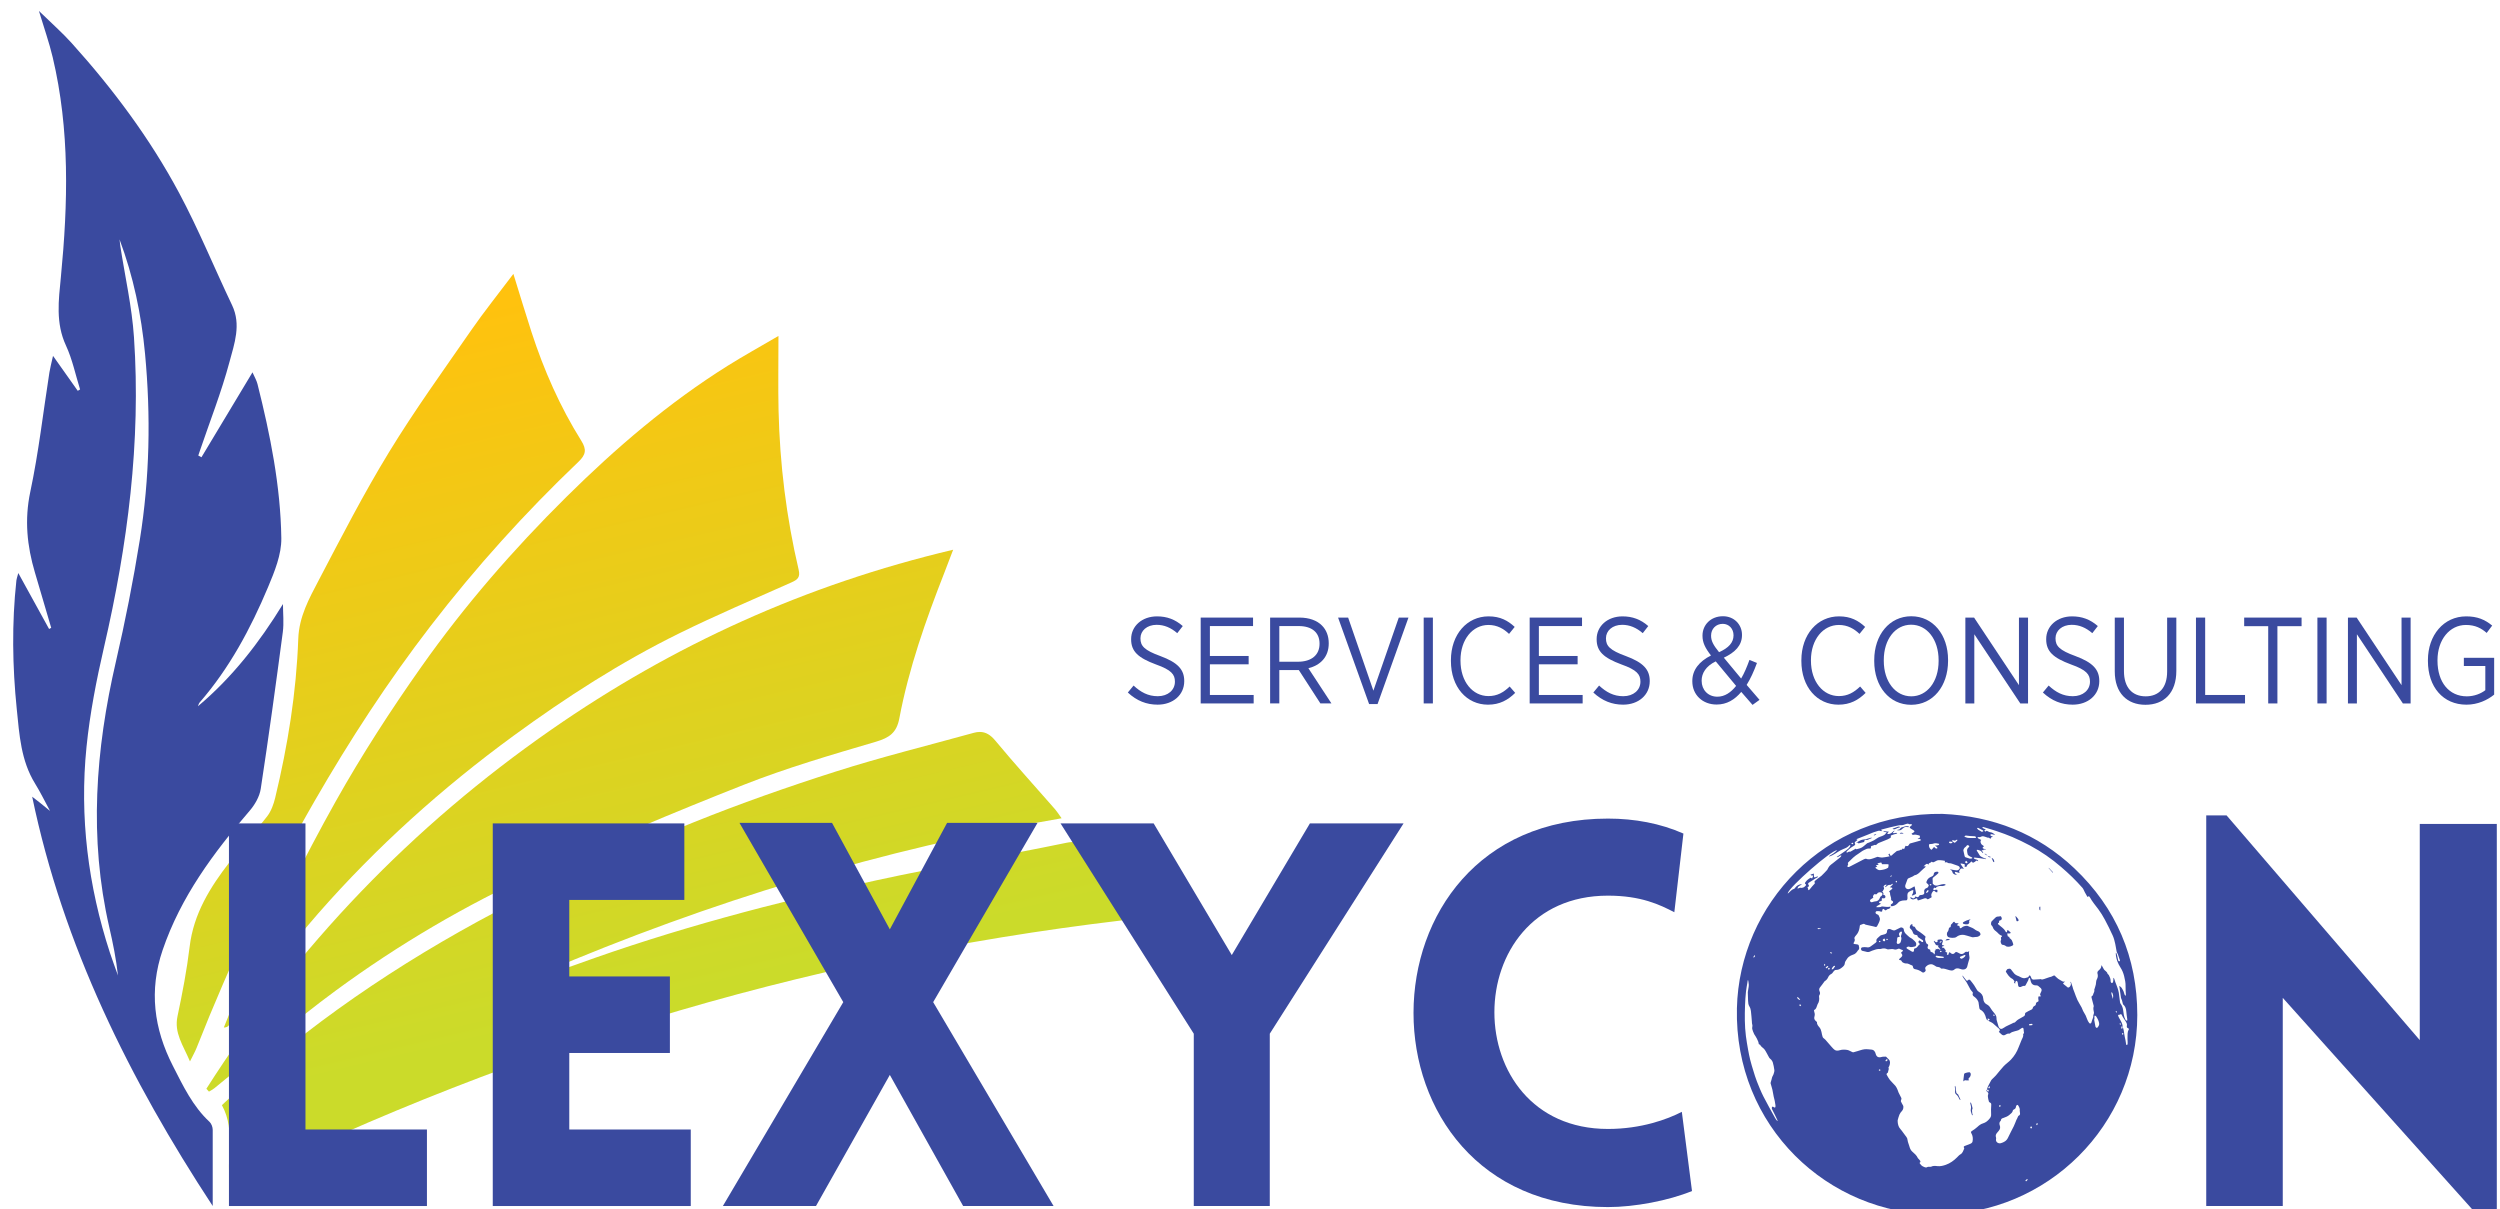 <?xml version="1.0" encoding="utf-8"?>
<!-- Generator: Adobe Illustrator 16.0.3, SVG Export Plug-In . SVG Version: 6.00 Build 0)  -->
<!DOCTYPE svg PUBLIC "-//W3C//DTD SVG 1.1//EN" "http://www.w3.org/Graphics/SVG/1.1/DTD/svg11.dtd">
<svg version="1.1" id="Layer_1" xmlns="http://www.w3.org/2000/svg" xmlns:xlink="http://www.w3.org/1999/xlink" x="0px" y="0px"
	 width="428px" height="207px" viewBox="0 0 428 207" enable-background="new 0 0 428 207" xml:space="preserve">
<g>
	<g>
		<defs>
			<rect id="SVGID_1_" x="-204.613" y="-88.558" width="850.392" height="595.277"/>
		</defs>
		<clipPath id="SVGID_2_">
			<use xlink:href="#SVGID_1_"  overflow="visible"/>
		</clipPath>
		<path clip-path="url(#SVGID_2_)" fill="#3A4A9F" d="M33.892,120.907c5.873-4.938,10.479-10.857,14.553-17.495
			c0,1.605,0.181,3.234-0.029,4.811c-1.188,8.955-2.413,17.906-3.779,26.835c-0.201,1.317-0.998,2.697-1.887,3.733
			c-6.189,7.203-11.8,14.728-14.909,23.866c-2.349,6.904-1.508,13.445,1.758,19.828c1.751,3.422,3.39,6.9,6.277,9.582
			c0.328,0.307,0.541,0.904,0.541,1.367v13.035C22.183,184.77,10.804,161.882,5.51,136.395c0.443,0.344,0.889,0.682,1.327,1.03
			c0.505,0.403,1.002,0.815,1.728,1.408c-0.918-1.692-1.659-3.231-2.553-4.674c-2.429-3.923-2.693-8.358-3.142-12.758
			c-0.749-7.345-0.859-14.691-0.062-22.039c0.028-0.251,0.125-0.495,0.324-1.259c1.887,3.429,3.58,6.505,5.272,9.581
			c0.121-0.066,0.242-0.133,0.363-0.199c-0.929-3.158-1.853-6.317-2.788-9.473c-1.348-4.544-1.807-9.028-0.791-13.818
			c1.43-6.737,2.203-13.613,3.271-20.428c0.117-0.745,0.318-1.477,0.62-2.84c1.636,2.311,2.935,4.146,4.233,5.981
			c0.133-0.078,0.267-0.156,0.399-0.235c-0.786-2.515-1.319-5.148-2.418-7.518c-1.787-3.853-1.255-7.746-0.872-11.691
			c1.226-12.622,1.556-25.218-1.403-37.678C8.427,7.286,7.559,4.852,6.662,1.871c2.138,2.085,3.978,3.696,5.604,5.5
			c7.084,7.861,13.399,16.323,18.394,25.65c3.34,6.237,6.017,12.826,9.069,19.221c1.602,3.355,0.384,6.623-0.444,9.729
			c-1.372,5.14-3.338,10.121-5.053,15.169c-0.096,0.282-0.19,0.565-0.286,0.847l0.543,0.293c2.854-4.749,5.71-9.499,8.737-14.537
			c0.341,0.783,0.698,1.371,0.858,2.008c2.181,8.672,3.949,17.444,4.079,26.394c0.04,2.79-1.159,5.72-2.277,8.382
			c-2.985,7.105-6.611,13.874-11.714,19.745C34.027,120.439,33.983,120.694,33.892,120.907 M20.464,40.984
			c0.043,0.372,0.073,0.746,0.13,1.117c0.801,5.203,1.987,10.38,2.342,15.613c1.219,17.945-1.085,35.58-5.121,53.052
			c-1.301,5.632-2.421,11.351-3.003,17.093c-1.217,12.004,0.27,23.787,4.013,35.269c0.425,1.302,0.912,2.582,1.37,3.873
			c-0.306-2.823-0.863-5.548-1.486-8.258c-3.505-15.243-2.363-30.347,1.126-45.434c1.596-6.901,2.974-13.866,4.097-20.859
			c1.699-10.581,1.903-21.247,0.896-31.92C24.197,53.846,22.833,47.309,20.464,40.984"/>
	</g>
</g>
<g>
	<g>
		<defs>
			<path id="SVGID_3_" d="M166.713,125.458c-7.895,2.185-15.858,4.151-23.658,6.638c-8.187,2.609-16.317,5.467-24.287,8.678
				c-9.299,3.744-18.571,7.636-27.547,12.084c-16.973,8.412-32.927,18.49-47.316,30.904c-2.137,1.842-4.157,3.819-5.913,5.44
				c2.515,4.612,0.495,9.228,1.519,13.806c49.983-24.619,102.383-40.088,157.765-46.023c-0.373-0.65-0.504-1.028-0.754-1.295
				c-2.935-3.133-5.858-6.276-8.851-9.354c-1.352-1.39-2.671-2.556-5.054-2.062c-10.846,2.246-21.773,4.088-32.594,6.438
				c-17.395,3.781-34.594,8.324-51.352,14.41c-1.846,0.671-3.726,1.249-5.589,1.87c-0.046-0.154-0.094-0.309-0.141-0.461
				c28.513-12.159,57.981-21.158,88.803-26.446c-0.491-0.685-0.755-1.123-1.085-1.502c-3.424-3.92-6.929-7.772-10.249-11.776
				c-0.82-0.988-1.642-1.5-2.666-1.5C167.423,125.307,167.081,125.355,166.713,125.458"/>
		</defs>
		<clipPath id="SVGID_4_">
			<use xlink:href="#SVGID_3_"  overflow="visible"/>
		</clipPath>
		
			<linearGradient id="SVGID_5_" gradientUnits="userSpaceOnUse" x1="-90.057" y1="-74.942" x2="-89.058" y2="-74.942" gradientTransform="matrix(27.764 119.055 -119.055 27.764 -6330.773 12853.351)">
			<stop  offset="0" style="stop-color:#FFC20E"/>
			<stop  offset="1" style="stop-color:#CBDB2A"/>
		</linearGradient>
		<polygon clip-path="url(#SVGID_4_)" fill="url(#SVGID_5_)" points="189.06,90.077 214.461,199 46.207,238.236 20.806,129.314 		
			"/>
	</g>
</g>
<g>
	<g>
		<defs>
			<path id="SVGID_6_" d="M124.625,62.592c-10.146,6.352-19.176,14.084-27.661,22.483c-9.076,8.985-17.443,18.613-24.798,29.035
				c-5.247,7.434-10.217,15.115-14.671,23.044c-5.545,9.871-10.479,20.09-15.575,30.209c-1.387,2.758-2.412,5.697-3.604,8.554
				c0.479-0.017,0.685-0.168,0.838-0.36c5.092-6.404,9.935-13.025,15.319-19.17c9.98-11.392,21.212-21.479,33.443-30.422
				c9-6.582,18.365-12.612,28.377-17.54c6.303-3.104,12.777-5.857,19.2-8.716c1.038-0.461,1.545-0.86,1.238-2.163
				c-2.103-8.964-3.231-18.063-3.442-27.267c-0.091-4.008-0.016-8.02-0.016-12.765C130.07,59.389,127.302,60.917,124.625,62.592"/>
		</defs>
		<clipPath id="SVGID_7_">
			<use xlink:href="#SVGID_6_"  overflow="visible"/>
		</clipPath>
		
			<linearGradient id="SVGID_8_" gradientUnits="userSpaceOnUse" x1="-90.058" y1="-74.934" x2="-89.058" y2="-74.934" gradientTransform="matrix(27.764 119.055 -119.055 27.764 -6347.648 12857.226)">
			<stop  offset="0" style="stop-color:#FFC20E"/>
			<stop  offset="1" style="stop-color:#CBDB2A"/>
		</linearGradient>
		<polygon clip-path="url(#SVGID_7_)" fill="url(#SVGID_8_)" points="131.947,35.68 163.227,169.811 43.409,197.752 12.129,63.621 
					"/>
	</g>
</g>
<g>
	<g>
		<defs>
			<path id="SVGID_9_" d="M94.341,124.945c-23.783,16.541-43.467,37.033-59.009,61.449c0.147,0.164,0.296,0.328,0.442,0.492
				c0.311-0.193,0.646-0.354,0.926-0.58c6.932-5.604,13.654-11.49,20.833-16.758c10.732-7.877,22.227-14.619,34.33-20.152
				c11.662-5.332,23.496-10.319,35.426-15.022c7.382-2.91,15.043-5.146,22.666-7.39c2.304-0.68,3.547-1.541,4.008-3.984
				c1.626-8.606,4.533-16.839,7.72-24.975c0.439-1.117,0.858-2.242,1.496-3.912C137.869,100.101,115.17,110.46,94.341,124.945"/>
		</defs>
		<clipPath id="SVGID_10_">
			<use xlink:href="#SVGID_9_"  overflow="visible"/>
		</clipPath>
		
			<linearGradient id="SVGID_11_" gradientUnits="userSpaceOnUse" x1="-90.058" y1="-74.918" x2="-89.058" y2="-74.918" gradientTransform="matrix(27.764 119.055 -119.055 27.764 -6340.148 12855.476)">
			<stop  offset="0" style="stop-color:#FFC20E"/>
			<stop  offset="1" style="stop-color:#CBDB2A"/>
		</linearGradient>
		<polygon clip-path="url(#SVGID_10_)" fill="url(#SVGID_11_)" points="156.585,65.837 183.698,182.102 41.926,215.164 
			14.813,98.898 		"/>
	</g>
</g>
<g>
	<g>
		<defs>
			<path id="SVGID_12_" d="M80.686,56.512c-4.78,6.907-9.708,13.731-14.081,20.891c-4.341,7.109-8.163,14.542-12.035,21.926
				c-1.643,3.133-3.369,6.232-3.506,10.029c-0.328,9.202-1.795,18.272-3.951,27.222c-0.268,1.113-0.692,2.293-1.379,3.184
				c-2.059,2.672-4.359,5.157-6.424,7.824c-3.331,4.307-6.165,8.838-6.84,14.465c-0.478,4.002-1.243,7.979-2.08,11.924
				c-0.607,2.867,0.942,4.93,2.134,7.737c0.53-1.073,0.876-1.667,1.125-2.299c5.75-14.577,12.4-28.731,20.226-42.306
				c5.987-10.387,12.521-20.429,19.846-29.941c7.719-10.025,16.17-19.39,25.321-28.119c1.255-1.199,1.424-2.08,0.473-3.598
				c-3.646-5.823-6.4-12.081-8.524-18.611c-1.021-3.142-1.968-6.309-3.099-9.95C85.272,50.371,82.865,53.364,80.686,56.512"/>
		</defs>
		<clipPath id="SVGID_13_">
			<use xlink:href="#SVGID_12_"  overflow="visible"/>
		</clipPath>
		
			<linearGradient id="SVGID_14_" gradientUnits="userSpaceOnUse" x1="-90.057" y1="-74.941" x2="-89.058" y2="-74.941" gradientTransform="matrix(27.764 119.055 -119.055 27.764 -6369.398 12862.351)">
			<stop  offset="0" style="stop-color:#FFC20E"/>
			<stop  offset="1" style="stop-color:#CBDB2A"/>
		</linearGradient>
		<polygon clip-path="url(#SVGID_13_)" fill="url(#SVGID_14_)" points="96.819,31.257 130.285,174.76 33.428,197.348 -0.037,53.844 
					"/>
	</g>
</g>
<g>
	<rect x="-204.613" y="-88.558" fill="none" width="850.392" height="595.277"/>
	<polygon fill="#3A4A9F" points="52.296,140.967 52.296,193.37 73.092,193.37 73.092,206.471 39.196,206.471 39.196,140.967 	"/>
	<rect x="-204.613" y="-88.558" fill="none" width="850.392" height="595.277"/>
	<polygon fill="#3A4A9F" points="84.361,206.471 84.361,140.967 117.159,140.967 117.159,154.068 97.461,154.068 97.461,167.168 
		114.685,167.168 114.685,180.27 97.461,180.27 97.461,193.371 118.258,193.371 118.258,206.471 	"/>
	<rect x="-204.613" y="-88.558" fill="none" width="850.392" height="595.277"/>
	<polygon fill="#3A4A9F" points="144.368,171.566 126.595,140.875 142.444,140.875 152.339,159.107 162.142,140.875 
		177.625,140.875 159.759,171.566 180.373,206.471 164.889,206.471 152.339,184.025 139.696,206.471 123.755,206.471 	"/>
	<rect x="-204.613" y="-88.558" fill="none" width="850.392" height="595.277"/>
	<polygon fill="#3A4A9F" points="204.375,176.971 181.565,140.967 197.506,140.967 210.88,163.504 224.255,140.967 240.289,140.967 
		217.386,176.971 217.386,206.471 204.375,206.471 	"/>
	<rect x="-204.613" y="-88.558" fill="none" width="850.392" height="595.277"/>
	<path fill="#3A4A9F" d="M275.285,153.335c-25.927,0-25.927,39.942,0,39.942c5.681,0,10.17-1.648,12.644-2.932l1.741,13.559
		c-4.032,1.65-9.804,2.748-14.385,2.748c-44.433,0-44.342-66.51,0-66.51c4.581,0,8.979,0.824,12.917,2.564l-1.557,13.468
		C284.172,154.893,280.965,153.335,275.285,153.335"/>
	<rect x="-204.613" y="-88.558" fill="none" width="850.392" height="595.277"/>
	<path fill="#3A4A9F" d="M331.638,207.921c-18.703-0.007-34.741-15.094-34.278-35.315c0.405-17.725,14.946-33.541,35.168-33.27
		c8.664,0.379,16.291,3.344,22.61,9.331c7.18,6.804,10.77,15.271,10.766,25.121C365.899,192.592,350.574,207.916,331.638,207.921
		 M363.403,175.781c0.154,0.402,0.229,0.818,0.271,1.246c0.037,0.346,0.137,0.683,0.203,1.023c0.036,0.198,0.061,0.399,0.096,0.598
		c0.014,0.086,0.027,0.232,0.07,0.244c0.146,0.041,0.198-0.076,0.204-0.203c0.009-0.131,0.005-0.26,0.003-0.392
		c-0.007-0.211-0.035-0.424-0.021-0.633c0.035-0.458-0.063-0.937,0.201-1.365c0.07-0.112,0.021-0.239-0.113-0.278
		c-0.217-0.066-0.235-0.213-0.195-0.397c0.08-0.345-0.116-0.603-0.278-0.869c-0.181-0.297-0.406-0.571-0.543-0.886
		c-0.103-0.23-0.166-0.333-0.396-0.16c-0.026,0.02-0.073,0.021-0.11,0.018c-0.187-0.019-0.197,0.102-0.154,0.219
		c0.057,0.158,0.137,0.307,0.221,0.451c0.252,0.438,0.519,0.869,0.547,1.391c-0.088-0.018-0.174-0.035-0.26-0.053
		c0.019,0.127,0.031,0.254,0.047,0.383c0.041,0.002,0.082,0.003,0.123,0.005C363.347,176.008,363.376,175.896,363.403,175.781
		 M340.154,186.564c0.028,0.084,0.041,0.179,0.089,0.25c0.028,0.041,0.111,0.047,0.17,0.068c0.021-0.061,0.064-0.123,0.057-0.178
		c-0.033-0.204-0.188-0.152-0.32-0.135c0.066-0.201,0.113-0.414,0.203-0.604c0.164-0.344,0.353-0.677,0.535-1.012
		c0.034-0.063,0.084-0.121,0.136-0.173c0.227-0.227,0.471-0.436,0.681-0.676c0.446-0.516,0.853-1.068,1.318-1.563
		c0.388-0.41,0.873-0.729,1.259-1.139c0.575-0.613,1.017-1.323,1.31-2.119c0.14-0.381,0.322-0.745,0.456-1.129
		c0.12-0.348,0.399-0.649,0.316-1.061c-0.007-0.031,0.011-0.088,0.035-0.104c0.171-0.115,0.103-0.266,0.073-0.415
		c-0.021-0.103-0.009-0.212-0.029-0.315c-0.019-0.103-0.032-0.252-0.098-0.287c-0.067-0.037-0.206,0.023-0.295,0.074
		c-0.17,0.098-0.315,0.245-0.491,0.325c-0.191,0.086-0.408,0.11-0.61,0.175c-0.296,0.094-0.607,0.148-0.847,0.379
		c-0.032,0.03-0.104,0.041-0.153,0.033c-0.238-0.033-0.43,0.064-0.622,0.189c-0.235,0.154-0.454,0.127-0.67-0.065
		c-0.155-0.138-0.305-0.284-0.458-0.427c0.24-0.268,0.236-0.352-0.051-0.621c-0.045-0.042-0.097-0.076-0.143-0.117
		c-0.274-0.244-0.547-0.49-0.823-0.73c-0.067-0.059-0.149-0.101-0.229-0.143c-0.176-0.092-0.353-0.18-0.528-0.27
		c-0.001-0.027-0.002-0.057-0.003-0.084c0.067-0.037,0.138-0.071,0.252-0.131c-0.151-0.094-0.24-0.149-0.363-0.228
		c-0.008,0.144-0.013,0.237-0.019,0.329c-0.021,0.01-0.045,0.021-0.066,0.031c-0.067-0.117-0.166-0.225-0.197-0.352
		c-0.152-0.623-0.397-1.174-1.01-1.49c-0.077-0.039-0.135-0.166-0.153-0.26c-0.059-0.33-0.096-0.666-0.145-0.998
		c-0.007-0.051-0.031-0.101-0.054-0.148c-0.158-0.36-0.413-0.631-0.739-0.852c-0.19-0.129-0.28-0.322-0.173-0.564
		c0.019-0.045-0.009-0.127-0.041-0.17c-0.119-0.156-0.274-0.289-0.371-0.457c-0.234-0.402-0.431-0.828-0.667-1.229
		c-0.154-0.263-0.358-0.497-0.531-0.749c-0.074-0.107-0.127-0.23-0.188-0.347c0.024-0.013,0.051-0.024,0.074-0.037
		c0.051,0.074,0.098,0.151,0.15,0.222c0.144,0.188,0.285,0.377,0.438,0.557c0.085,0.102,0.183,0.127,0.289,0.005
		c0.139-0.153,0.297-0.146,0.425,0.014c0.216,0.271,0.437,0.537,0.63,0.822c0.194,0.288,0.354,0.601,0.545,0.892
		c0.062,0.098,0.165,0.176,0.266,0.236c0.452,0.27,0.729,0.648,0.761,1.184c0.027,0.43,0.201,0.783,0.589,0.977
		c0.307,0.152,0.508,0.369,0.672,0.662c0.147,0.265,0.35,0.5,0.544,0.734c0.252,0.305,0.497,0.604,0.463,1.039
		c-0.01,0.118,0.022,0.243,0.056,0.359c0.086,0.314,0.19,0.623,0.274,0.938c0.084,0.318,0.334,0.584,0.69,0.409
		c0.204-0.099,0.388-0.241,0.584-0.354c0.124-0.071,0.257-0.129,0.386-0.189c0.238-0.113,0.479-0.227,0.719-0.34
		c0.073-0.035,0.145-0.105,0.219-0.107c0.203-0.008,0.31-0.137,0.433-0.27c0.116-0.124,0.26-0.232,0.404-0.32
		c0.288-0.177,0.586-0.336,0.881-0.5c0.162-0.09,0.25-0.212,0.236-0.408c-0.005-0.072,0.036-0.185,0.092-0.219
		c0.286-0.171,0.575-0.342,0.88-0.474c0.189-0.082,0.328-0.152,0.371-0.384c0.021-0.115,0.146-0.256,0.256-0.301
		c0.168-0.07,0.255-0.164,0.26-0.336c0.007-0.199,0.123-0.316,0.292-0.373c0.164-0.055,0.181-0.144,0.15-0.299
		c-0.032-0.162-0.037-0.334-0.023-0.5c0.009-0.107,0.076-0.179,0.215-0.121c0.051,0.022,0.122-0.002,0.184-0.005
		c-0.01-0.063,0.001-0.144-0.033-0.187c-0.104-0.135-0.063-0.248,0.008-0.381c0.082-0.153,0.167-0.318,0.193-0.487
		c0.018-0.104-0.047-0.245-0.118-0.335c-0.094-0.117-0.241-0.189-0.344-0.301c-0.141-0.154-0.298-0.213-0.508-0.205
		c-0.472,0.017-0.795-0.252-0.903-0.717c-0.037-0.156-0.066-0.315-0.113-0.469c-0.016-0.048-0.079-0.078-0.119-0.117
		c-0.037,0.043-0.089,0.082-0.107,0.131c-0.04,0.105-0.046,0.227-0.095,0.326c-0.137,0.274-0.284,0.543-0.437,0.811
		c-0.029,0.055-0.102,0.138-0.138,0.13c-0.268-0.058-0.473,0.093-0.699,0.179c-0.215,0.082-0.427-0.05-0.445-0.252
		c-0.021-0.211-0.049-0.423-0.104-0.626c-0.021-0.073-0.133-0.12-0.204-0.18c-0.058,0.069-0.14,0.13-0.169,0.21
		c-0.033,0.092-0.02,0.199-0.024,0.301c-0.113-0.117-0.298-0.199-0.14-0.382c0.011-0.013,0.015-0.052,0.004-0.063
		c-0.119-0.141-0.216-0.33-0.368-0.406c-0.521-0.26-0.789-0.731-1.084-1.188c-0.015-0.023-0.024-0.068-0.014-0.086
		c0.104-0.145,0.191-0.375,0.323-0.404c0.159-0.035,0.396-0.127,0.553,0.067c0.201,0.252,0.381,0.522,0.597,0.759
		c0.116,0.127,0.286,0.207,0.44,0.293c0.103,0.057,0.224,0.08,0.328,0.133c0.261,0.135,0.501,0.285,0.816,0.322
		c0.238,0.029,0.406-0.082,0.608-0.117c0.128-0.021,0.224-0.063,0.258-0.217c0.034-0.15,0.183-0.176,0.274-0.053
		c0.065,0.091,0.11,0.202,0.146,0.311c0.068,0.207,0.198,0.33,0.421,0.32c0.336-0.016,0.67-0.041,1.005-0.063
		c0.068-0.006,0.152-0.045,0.202-0.018c0.218,0.119,0.415,0.032,0.617-0.031c0.065-0.021,0.129-0.047,0.193-0.07
		c0.222-0.076,0.442-0.156,0.666-0.229c0.11-0.035,0.228-0.053,0.34-0.088c0.259-0.08,0.525-0.429,0.766,0.029
		c0.01,0.018,0.042,0.02,0.06,0.035c0.219,0.209,0.435,0.396,0.727,0.537c0.267,0.127,0.458,0.369,0.809,0.195
		c-0.078,0.106-0.172,0.17-0.256,0.245c-0.047,0.042-0.107,0.147-0.104,0.153c0.268,0.225,0.542,0.443,0.818,0.656
		c0.023,0.019,0.076,0.006,0.111,0c0.305-0.063,0.521-0.527,0.377-0.795c-0.025-0.047-0.027-0.104-0.049-0.19
		c0.061,0.032,0.094,0.038,0.098,0.052c0.099,0.28,0.193,0.561,0.283,0.842c0.035,0.108,0.051,0.225,0.088,0.332
		c0.066,0.187,0.144,0.371,0.215,0.555c0.174,0.451,0.32,0.912,0.525,1.347c0.207,0.435,0.479,0.836,0.707,1.261
		c0.141,0.262,0.209,0.566,0.373,0.809c0.256,0.382,0.442,0.781,0.582,1.217c0.069,0.222,0.203,0.432,0.338,0.624
		c0.125,0.18,0.295,0.147,0.391-0.054c0.031-0.068,0.051-0.145,0.066-0.219c0.072-0.349,0.32-0.652,0.26-1.035
		c-0.004-0.025,0.027-0.055,0.033-0.084c0.029-0.129,0.1-0.267,0.076-0.386c-0.066-0.354-0.168-0.7-0.037-1.06
		c0.01-0.031-0.004-0.075-0.015-0.112c-0.106-0.407-0.217-0.813-0.321-1.224c-0.049-0.192-0.121-0.396,0.149-0.5
		c0.037-0.014,0.062-0.086,0.068-0.135c0.055-0.291,0.309-0.533,0.205-0.86c-0.004-0.011,0.012-0.027,0.018-0.042
		c0.086-0.286,0.189-0.568,0.256-0.859c0.064-0.283,0.019-0.617,0.156-0.852c0.209-0.361,0.232-0.682,0.117-1.063
		c-0.035-0.116,0.027-0.321,0.119-0.405c0.297-0.269,0.606-0.513,0.535-0.992c0.063,0.053,0.117,0.109,0.155,0.176
		c0.091,0.152,0.181,0.304,0.255,0.464c0.155,0.333,0.604,0.435,0.666,0.845c0.004,0.026,0.063,0.041,0.088,0.068
		c0.051,0.055,0.112,0.109,0.145,0.175c0.146,0.312,0.312,0.619,0.299,0.979c-0.002,0.061,0,0.131,0.027,0.181
		c0.043,0.073,0.113,0.188,0.164,0.185c0.078-0.004,0.19-0.084,0.213-0.156c0.047-0.149,0.049-0.314,0.062-0.473
		c0.008-0.084,0.002-0.17,0.002-0.254c0.02-0.002,0.041-0.004,0.061-0.006c0.031,0.059,0.076,0.114,0.094,0.178
		c0.222,0.795,0.64,1.524,0.769,2.346c0.084,0.543,0.137,1.09,0.213,1.634c0.01,0.086,0.039,0.181,0.09,0.249
		c0.248,0.324,0.381,0.689,0.439,1.091c0.084,0.56,0.112,1.131,0.396,1.646c0.076,0.142,0.154,0.193,0.314,0.142
		c0-0.065,0.006-0.126,0-0.185c-0.058-0.457-0.132-0.912-0.168-1.371c-0.037-0.463-0.164-0.869-0.531-1.18
		c-0.035-0.031-0.053-0.092-0.064-0.143c-0.051-0.191-0.084-0.387-0.143-0.576c-0.043-0.137-0.142-0.26-0.162-0.398
		c-0.109-0.679-0.201-1.361-0.297-2.041c-0.002-0.017,0.02-0.035,0.012-0.024c0.103,0.075,0.205,0.137,0.289,0.221
		c0.076,0.079,0.135,0.181,0.193,0.276c0.053,0.082,0.104,0.168,0.146,0.257c0.063,0.142,0.144,0.28,0.168,0.431
		c0.031,0.195,0.088,0.359,0.285,0.528c0.018-0.12,0.037-0.188,0.035-0.256c-0.019-0.45-0.07-0.899-0.053-1.347
		c0.024-0.617-0.104-1.209-0.25-1.795c-0.13-0.521-0.332-1.016-0.632-1.475c-0.213-0.33-0.385-0.693-0.53-1.059
		c-0.113-0.282-0.166-0.59-0.226-0.891c-0.033-0.178-0.024-0.365-0.037-0.549c0.021-0.005,0.043-0.011,0.064-0.018
		c0.055,0.145,0.123,0.283,0.16,0.432c0.069,0.289,0.117,0.584,0.184,0.874c0.015,0.054,0.063,0.108,0.109,0.14
		c0.039,0.024,0.11,0.032,0.147,0.01c0.033-0.02,0.064-0.096,0.054-0.133c-0.113-0.355-0.23-0.711-0.359-1.061
		c-0.059-0.16-0.178-0.303-0.213-0.465c-0.094-0.434-0.137-0.877-0.238-1.307c-0.11-0.469-0.217-0.949-0.412-1.383
		c-0.426-0.943-0.887-1.873-1.375-2.785c-0.33-0.613-0.694-1.218-1.112-1.773c-0.498-0.662-1.037-1.293-1.437-2.021
		c-0.113-0.205-0.209-0.269-0.418-0.074c-0.16-0.287-0.313-0.549-0.457-0.814c-0.139-0.252-0.225-0.546-0.408-0.754
		c-0.565-0.637-1.151-1.26-1.76-1.854c-0.6-0.586-1.227-1.142-1.859-1.691c-1.646-1.432-3.438-2.664-5.358-3.695
		c-0.984-0.529-1.998-1.014-3.023-1.458c-0.871-0.379-1.773-0.685-2.671-1.002c-0.556-0.196-1.124-0.353-1.688-0.528
		c-0.204-0.063-0.405-0.135-0.612-0.182c-0.054-0.012-0.127,0.057-0.19,0.087c0.054,0.043,0.101,0.097,0.158,0.127
		c0.146,0.076,0.296,0.142,0.444,0.212c-0.01,0.02-0.021,0.038-0.029,0.057c-0.067,0.024-0.137,0.049-0.205,0.074
		c0.112,0.273,0.188,0.283,0.396,0.078c0.221,0.094,0.431,0.241,0.653,0.264c0.351,0.035,0.566,0.238,0.816,0.476
		c-0.228-0.058-0.425-0.126-0.627-0.149c-0.076-0.009-0.166,0.084-0.25,0.131c0.063,0.062,0.119,0.137,0.192,0.182
		c0.077,0.049,0.173,0.068,0.26,0.102c-0.007,0.023-0.016,0.047-0.021,0.07c-0.08,0.012-0.226,0.01-0.229,0.035
		c-0.063,0.35-0.204,0.255-0.392,0.094c-0.047-0.042-0.159,0.004-0.233-0.02c-0.227-0.069-0.443-0.172-0.674-0.223
		c-0.134-0.029-0.308-0.023-0.419,0.043c-0.139,0.08-0.248,0.117-0.405,0.078c-0.072-0.02-0.164,0.038-0.247,0.061
		c0.053,0.064,0.093,0.15,0.158,0.189c0.152,0.092,0.319,0.159,0.5,0.246c-0.247,0.234-0.098,0.479-0.026,0.645
		c0.074,0.174,0.313,0.279,0.494,0.425c-0.035,0.032-0.085,0.077-0.135,0.122c-0.161,0.145-0.147,0.23,0.06,0.307
		c0.139,0.053,0.282,0.09,0.432,0.135c-0.171,0.117-0.425-0.14-0.515,0.161c-0.086-0.038-0.157-0.067-0.229-0.099
		c-0.011,0.012-0.021,0.023-0.031,0.035c0.097,0.16,0.192,0.32,0.29,0.479c-0.021,0.017-0.042,0.033-0.063,0.05
		c-0.102-0.111-0.195-0.228-0.305-0.332c-0.051-0.051-0.12-0.086-0.188-0.113c-0.112-0.045-0.229-0.084-0.348-0.113
		c-0.063-0.016-0.133-0.018-0.192-0.002c-0.016,0.004-0.033,0.104-0.015,0.137c0.152,0.268,0.343,0.508,0.485,0.788
		c0.105,0.207,0.433,0.308,0.67,0.437c0.137,0.072,0.293,0.104,0.439,0.156c-0.008,0.024-0.017,0.049-0.025,0.074
		c-0.087-0.018-0.174-0.039-0.262-0.052c-0.296-0.046-0.591-0.093-0.887-0.132c-0.254-0.034-0.508-0.063-0.764-0.088
		c-0.048-0.004-0.107,0.002-0.143,0.029c-0.02,0.016-0.013,0.108,0.01,0.123c0.103,0.063,0.21,0.146,0.322,0.16
		c0.234,0.029,0.391,0.124,0.396,0.303c-0.031-0.004-0.068,0.002-0.087-0.015c-0.135-0.128-0.234-0.108-0.364,0.03
		c-0.104,0.109-0.261,0.168-0.396,0.242c-0.024,0.015-0.092,0.006-0.103-0.012c-0.178-0.322-0.293-0.146-0.442,0.032
		c-0.092,0.108-0.242,0.162-0.354,0.255c-0.073,0.061-0.129,0.145-0.183,0.227c-0.05,0.076-0.083,0.232-0.126,0.233
		c-0.106,0.003-0.215-0.063-0.323-0.103c0.026-0.016,0.053-0.032,0.077-0.049c-0.009-0.109,0.01-0.301-0.032-0.315
		c-0.208-0.071-0.433-0.097-0.65-0.138c-0.015,0.027-0.03,0.055-0.046,0.08c0.184,0.269,0.366,0.535,0.581,0.85
		c-0.258-0.044-0.467-0.189-0.647,0.096c-0.184,0.291-0.223,0.266-0.084,0.62c-0.201-0.06-0.372-0.099-0.534-0.161
		c-0.118-0.046-0.248-0.086-0.288,0.055c-0.02,0.068,0.088,0.183,0.157,0.254c0.055,0.057,0.143,0.078,0.255,0.136
		c-0.309,0.075-0.729-0.12-0.796-0.371c-0.063-0.233-0.163-0.403-0.391-0.489c-0.003-0.002,0.002-0.027,0.007-0.064
		c0.091,0.021,0.177,0.045,0.265,0.06c0.279,0.046,0.559,0.103,0.84,0.123c0.207,0.015,0.516-0.229,0.513-0.397
		c-0.005-0.213-0.155-0.336-0.353-0.402c-0.268-0.094-0.532-0.189-0.801-0.281c-0.146-0.049-0.29-0.117-0.438-0.13
		c-0.207-0.017-0.412,0.006-0.581-0.159c-0.035-0.035-0.129-0.013-0.196-0.014c-0.064-0.002-0.13-0.001-0.201-0.001
		c0.016-0.095,0.026-0.165,0.041-0.246c-0.15-0.026-0.284-0.062-0.419-0.074c-0.252-0.022-0.512-0.071-0.758-0.036
		c-0.204,0.028-0.397,0.154-0.588,0.254c-0.152,0.078-0.291,0.188-0.457,0.025c-0.02-0.02-0.096-0.02-0.104-0.005
		c-0.116,0.226-0.529,0.146-0.51,0.53c-0.115-0.223-0.271-0.233-0.434-0.115c-0.138,0.102-0.258,0.225-0.386,0.337
		c0.016,0.017,0.03,0.032,0.047,0.05c0.031-0.018,0.063-0.046,0.096-0.053c0.061-0.012,0.123-0.01,0.185-0.014
		c-0.019,0.066-0.02,0.148-0.06,0.195c-0.068,0.08-0.166,0.137-0.246,0.207c-0.158,0.143-0.32,0.283-0.47,0.436
		c-0.327,0.334-0.65,0.664-1.145,0.744c-0.045,0.006-0.082,0.061-0.125,0.09c-0.062,0.039-0.12,0.082-0.187,0.111
		c-0.235,0.104-0.479,0.198-0.711,0.309c-0.063,0.029-0.128,0.097-0.154,0.162c-0.127,0.32-0.253,0.642-0.357,0.97
		c-0.115,0.364,0.077,0.683,0.454,0.719c0.153,0.015,0.324-0.062,0.473-0.13c0.212-0.1,0.409-0.229,0.629-0.354
		c0.028,0.076,0.05,0.113,0.06,0.156c0.063,0.311,0.109,0.625,0.193,0.932c0.046,0.17-0.005,0.24-0.149,0.297
		c-0.142,0.055-0.273,0.133-0.417,0.183c-0.056,0.021-0.126-0.008-0.151-0.011c0.085-0.167,0.158-0.286,0.209-0.415
		c0.031-0.084,0.032-0.181,0.045-0.272c0.009-0.07,0.016-0.142,0.021-0.211c-0.078,0.004-0.161-0.01-0.231,0.014
		c-0.104,0.037-0.204,0.094-0.303,0.148c-0.104,0.061-0.222,0.112-0.306,0.196c-0.288,0.291-0.158,0.667-0.167,1.008
		c-0.006,0.177-0.059,0.365-0.207,0.376c-0.238,0.016-0.485-0.007-0.714,0.049c-0.22,0.053-0.477,0.133-0.618,0.291
		c-0.266,0.295-0.534,0.551-0.932,0.627c-0.127,0.024-0.292,0.125-0.38-0.076c-0.085-0.194,0.086-0.231,0.191-0.307
		c0.02-0.014,0.038-0.027,0.056-0.041c0.218-0.195,0.192-0.367-0.068-0.496c-0.051-0.025-0.136-0.076-0.132-0.104
		c0.036-0.304-0.061-0.569-0.15-0.853c-0.064-0.203,0.046-0.461-0.218-0.604c0.188-0.153,0.347-0.272,0.492-0.405
		c0.051-0.046,0.074-0.123,0.109-0.186c-0.071-0.035-0.14-0.082-0.216-0.103c-0.074-0.021-0.157-0.013-0.256-0.019
		c0.171-0.148,0.322-0.266,0.453-0.402c0.052-0.053,0.058-0.148,0.083-0.227c-0.076,0.037-0.153,0.07-0.229,0.109
		c-0.068,0.035-0.142,0.118-0.199,0.108c-0.285-0.05-0.484,0.077-0.672,0.267c-0.056,0.057-0.145,0.077-0.219,0.115
		c-0.014-0.021-0.024-0.043-0.037-0.064c0.098-0.115,0.313-0.158,0.243-0.406c-0.087,0.037-0.165,0.063-0.235,0.101
		c-0.268,0.142-0.292,0.242-0.16,0.503c0.025,0.051-0.004,0.141-0.03,0.204c-0.039,0.091-0.099,0.171-0.148,0.257
		c0.012,0.004,0.021,0.01,0.032,0.014c-0.057,0.043-0.111,0.086-0.168,0.129c0.075,0.097,0.148,0.191,0.235,0.304
		c-0.051,0.097-0.18,0.239,0.082,0.292c0.21,0.043,0.321,0.336,0.171,0.499c-0.057,0.062-0.19,0.104-0.271,0.085
		c-0.26-0.064-0.313-0.045-0.287,0.214c0.016,0.181-0.05,0.259-0.221,0.274c-0.052,0.006-0.116,0.012-0.152,0.043
		c-0.054,0.045-0.104,0.109-0.12,0.174c-0.005,0.025,0.087,0.079,0.142,0.109c0.063,0.035,0.131,0.061,0.213,0.098
		c-0.251,0.146-0.466,0.264-0.67,0.396c-0.063,0.041-0.099,0.123-0.146,0.188c0.083,0.008,0.17,0.035,0.249,0.021
		c0.24-0.039,0.505,0.033,0.72-0.142c0.013-0.01,0.044,0.009,0.066,0.011c0.452,0.026,0.902,0.152,1.358,0.029
		c0.016-0.004,0.037,0.018,0.069,0.033c-0.084,0.191-0.169,0.357-0.416,0.371c-0.084,0.004-0.176,0.058-0.244,0.113
		c-0.2,0.164-0.239,0.162-0.43-0.035c-0.052-0.051-0.153-0.109-0.206-0.09c-0.059,0.02-0.09,0.123-0.127,0.192
		c-0.011,0.019-0.006,0.046-0.004,0.069c0.017,0.203-0.104,0.234-0.264,0.203c-0.065-0.014-0.127-0.064-0.192-0.068
		c-0.187-0.014-0.378-0.036-0.558-0.001c-0.068,0.015-0.145,0.169-0.151,0.265c-0.006,0.066,0.09,0.158,0.16,0.209
		c0.118,0.082,0.315,0.106,0.368,0.213c0.121,0.237,0.275,0.53,0.229,0.764c-0.073,0.38-0.286,0.734-0.465,1.087
		c-0.081,0.157-0.239,0.207-0.418,0.116c-0.061-0.029-0.134-0.037-0.2-0.051c-0.445-0.099-0.894-0.195-1.339-0.295
		c-0.037-0.008-0.076-0.021-0.105-0.043c-0.132-0.1-0.26-0.146-0.425-0.059c-0.131,0.068-0.285,0.091-0.418,0.158
		c-0.045,0.023-0.068,0.117-0.074,0.183c-0.051,0.466-0.16,0.913-0.425,1.306c-0.114,0.172-0.271,0.313-0.387,0.483
		c-0.063,0.093-0.14,0.249-0.103,0.324c0.133,0.271,0.033,0.483-0.102,0.7c-0.08,0.127-0.072,0.224,0.09,0.252
		c0.164,0.029,0.334,0.029,0.495,0.066c0.091,0.02,0.23,0.079,0.242,0.141c0.055,0.295,0.217,0.613-0.104,0.869
		c-0.063,0.049-0.097,0.137-0.146,0.205c-0.184,0.254-0.392,0.453-0.716,0.545c-0.257,0.071-0.503,0.215-0.724,0.369
		c-0.145,0.1-0.249,0.266-0.347,0.418c-0.129,0.205-0.313,0.42-0.327,0.641c-0.02,0.314-0.175,0.498-0.378,0.671
		c-0.322,0.274-0.661,0.53-1.121,0.513c-0.197-0.007-0.321,0.107-0.435,0.258c-0.113,0.152-0.219,0.346-0.375,0.422
		c-0.271,0.133-0.445,0.332-0.557,0.588c-0.125,0.287-0.318,0.496-0.58,0.66c-0.055,0.033-0.087,0.102-0.127,0.155
		c-0.201,0.269-0.388,0.55-0.604,0.804c-0.226,0.262-0.289,0.475-0.147,0.785c0.104,0.23,0.104,0.44-0.041,0.654
		c-0.04,0.059-0.064,0.146-0.056,0.216c0.073,0.479,0.036,0.933-0.253,1.345c-0.024,0.035-0.025,0.088-0.045,0.129
		c-0.128,0.281-0.148,0.627-0.462,0.797c-0.14,0.076-0.108,0.15-0.074,0.279c0.061,0.23,0.145,0.492,0.087,0.707
		c-0.139,0.518-0.101,0.721,0.356,1.09c0.021,0.018,0.049,0.049,0.047,0.072c-0.048,0.381,0.235,0.648,0.422,0.881
		c0.393,0.489,0.341,1.08,0.534,1.608c0.026,0.069,0.065,0.142,0.118,0.192c0.109,0.105,0.248,0.186,0.35,0.299
		c0.349,0.388,0.686,0.787,1.027,1.181c0.111,0.127,0.229,0.249,0.344,0.373c0.322,0.351,0.672,0.396,1.139,0.243
		c0.37-0.12,0.811-0.104,1.204-0.049c0.305,0.041,0.586,0.242,0.88,0.367c0.067,0.029,0.152,0.059,0.219,0.043
		c0.235-0.057,0.468-0.135,0.702-0.201c0.394-0.109,0.78-0.266,1.181-0.311c0.388-0.045,0.789,0.02,1.183,0.051
		c0.445,0.035,0.646,0.351,0.743,0.732c0.126,0.504,0.476,0.691,0.977,0.538c0.228-0.069,0.483-0.052,0.729-0.065
		c0.039-0.002,0.097,0.026,0.121,0.06c0.132,0.172,0.315,0.3,0.448,0.456c0.272,0.32,0.182,0.723,0.051,1.089
		c-0.055,0.155-0.239,0.274-0.081,0.466c0.015,0.018-0.013,0.071-0.022,0.107c-0.029,0.115-0.072,0.23-0.089,0.35
		c-0.019,0.135-0.031,0.249-0.188,0.311c-0.052,0.021-0.11,0.17-0.086,0.217c0.176,0.32,0.344,0.654,0.572,0.938
		c0.293,0.362,0.656,0.668,0.956,1.027c0.157,0.188,0.249,0.432,0.354,0.656c0.071,0.152,0.102,0.32,0.174,0.471
		c0.156,0.322,0.338,0.634,0.486,0.96c0.034,0.075-0.022,0.192-0.041,0.289c-0.017,0.089-0.078,0.194-0.049,0.262
		c0.104,0.237,0.234,0.464,0.363,0.69c0.147,0.26,0.034,0.74-0.171,0.945c-0.18,0.178-0.336,0.397-0.438,0.627
		c-0.134,0.306-0.207,0.639-0.302,0.961c-0.013,0.041-0.008,0.09-0.004,0.136c0.013,0.159,0.011,0.323,0.047,0.478
		c0.048,0.202,0.096,0.416,0.197,0.592c0.125,0.217,0.312,0.398,0.462,0.602c0.271,0.361,0.533,0.73,0.805,1.091
		c0.104,0.138,0.157,0.274,0.171,0.458c0.019,0.238,0.118,0.471,0.187,0.705c0.029,0.102,0.072,0.2,0.102,0.303
		c0.103,0.363,0.212,0.731,0.502,0.99c0.379,0.337,0.772,0.652,0.983,1.135c0.028,0.065,0.106,0.109,0.156,0.168
		c0.095,0.11,0.197,0.217,0.271,0.342c0.028,0.047,0.013,0.181-0.021,0.199c-0.152,0.078-0.104,0.166-0.035,0.26
		c0.148,0.201,0.31,0.381,0.555,0.483c0.239,0.101,0.453,0.255,0.728,0.073c0.085-0.055,0.226-0.023,0.34-0.032
		c0.1-0.007,0.215,0.017,0.295-0.026c0.337-0.178,0.7-0.131,1.041-0.092c0.516,0.059,1.001-0.066,1.457-0.226
		c0.735-0.259,1.371-0.714,1.924-1.274c0.183-0.187,0.361-0.394,0.582-0.519c0.396-0.224,0.468-0.626,0.639-0.978
		c0.017-0.033,0.004-0.1-0.021-0.133c-0.137-0.183-0.016-0.27,0.129-0.328c0.283-0.117,0.573-0.218,0.857-0.33
		c0.213-0.084,0.417-0.193,0.467-0.437c0.102-0.502,0.04-0.985-0.221-1.437c-0.088-0.152-0.055-0.25,0.109-0.354
		c0.328-0.208,0.658-0.429,0.939-0.694c0.281-0.265,0.581-0.498,0.941-0.602c0.52-0.15,0.884-0.477,1.199-0.883
		c0.158-0.202,0.23-0.412,0.21-0.697c-0.04-0.525-0.007-1.057,0.021-1.584c0.011-0.186-0.015-0.323-0.19-0.395
		c-0.162-0.066-0.235-0.18-0.249-0.352c-0.007-0.082-0.062-0.16-0.068-0.242c-0.024-0.254-0.123-0.546-0.033-0.756
		c0.117-0.275,0.002-0.376-0.162-0.512C340.082,186.809,340.003,186.702,340.154,186.564 M299.291,167.833
		c-0.028,0.002-0.06,0.004-0.088,0.006c-0.013,0.101-0.02,0.202-0.034,0.302c-0.088,0.553-0.201,1.1-0.259,1.654
		c-0.076,0.755-0.133,1.514-0.158,2.271c-0.065,1.774-0.077,3.549,0.147,5.314c0.103,0.789,0.239,1.574,0.379,2.357
		c0.104,0.582,0.22,1.162,0.363,1.732c0.155,0.617,0.341,1.227,0.529,1.834c0.191,0.62,0.376,1.248,0.615,1.852
		c0.346,0.869,0.694,1.74,1.117,2.574c0.641,1.258,1.342,2.484,2.022,3.722c0.09,0.163,0.219,0.303,0.33,0.454l0.079-0.051
		c-0.145-0.301-0.281-0.604-0.43-0.903c-0.183-0.371-0.382-0.733-0.551-1.108c-0.04-0.091-0.029-0.25,0.027-0.326
		c0.098-0.135,0.214-0.019,0.318,0.045c0.168,0.1,0.236,0.066,0.263-0.125c0.01-0.074,0.008-0.152-0.003-0.228
		c-0.036-0.239-0.075-0.479-0.119-0.717c-0.025-0.136-0.063-0.267-0.095-0.401c-0.026-0.111-0.061-0.22-0.082-0.332
		c-0.076-0.402-0.137-0.81-0.229-1.209c-0.083-0.357-0.207-0.705-0.301-1.063c-0.02-0.071,0.008-0.16,0.028-0.238
		c0.044-0.164,0.099-0.324,0.144-0.486c0.037-0.133,0.053-0.271,0.104-0.398c0.063-0.155,0.172-0.293,0.22-0.451
		c0.07-0.232,0.167-0.48,0.143-0.712c-0.047-0.447-0.154-0.89-0.27-1.326c-0.044-0.166-0.164-0.319-0.273-0.459
		c-0.086-0.11-0.233-0.177-0.309-0.293c-0.148-0.231-0.259-0.487-0.398-0.726c-0.174-0.297-0.317-0.631-0.557-0.864
		c-0.216-0.212-0.493-0.358-0.625-0.654c-0.012-0.024-0.044-0.054-0.068-0.055c-0.18-0.009-0.192-0.122-0.202-0.269
		c-0.006-0.111-0.054-0.225-0.102-0.328c-0.13-0.277-0.239-0.574-0.417-0.818c-0.175-0.242-0.319-0.487-0.406-0.77
		c-0.004-0.015-0.021-0.024-0.022-0.039c-0.057-0.225-0.182-0.463-0.143-0.672c0.038-0.211,0.063-0.391-0.01-0.595
		c-0.042-0.119-0.031-0.257-0.042-0.388c-0.054-0.617-0.091-1.237-0.169-1.854c-0.033-0.261-0.104-0.543-0.243-0.761
		c-0.201-0.313-0.229-0.642-0.243-0.985c-0.019-0.496-0.035-0.994-0.047-1.492c-0.002-0.076,0.027-0.15,0.036-0.227
		c0.057-0.451,0.202-0.898,0.099-1.363C299.332,168.124,299.315,167.979,299.291,167.833 M320.319,145.211
		c-0.095,0.023-0.18,0.072-0.255,0.059c-0.357-0.061-0.653,0.135-0.946,0.264c-0.343,0.15-0.63,0.423-0.954,0.619
		c-0.657,0.396-1.197,0.929-1.731,1.468c-0.047,0.047-0.104,0.157-0.082,0.185c0.115,0.149,0.017,0.252-0.041,0.377
		c-0.031,0.069-0.007,0.166-0.008,0.248c0.085-0.002,0.177,0.014,0.253-0.013c0.128-0.045,0.248-0.116,0.369-0.181
		c0.694-0.362,1.387-0.732,2.087-1.084c0.156-0.08,0.383-0.18,0.512-0.123c0.415,0.183,0.78,0.039,1.156-0.079
		c0.238-0.075,0.472-0.171,0.71-0.255c0.033-0.01,0.074-0.004,0.109,0.002c0.229,0.041,0.462,0.123,0.688,0.113
		c0.334-0.013,0.665-0.09,0.996-0.143c0.108-0.018,0.215-0.047,0.323-0.07c-0.067-0.092-0.135-0.184-0.199-0.277
		c-0.007-0.01-0.005-0.027-0.01-0.063c0.078-0.051,0.162-0.105,0.208-0.134c0.039,0.124,0.042,0.267,0.112,0.326
		c0.134,0.112,0.257,0.002,0.358-0.099c0.032-0.033,0.054-0.076,0.089-0.105c0.227-0.189,0.454-0.379,0.686-0.563
		c0.03-0.022,0.091-0.008,0.134-0.019c0.138-0.035,0.274-0.073,0.412-0.112c-0.009-0.027-0.017-0.056-0.023-0.082
		c0.262,0.137,0.363-0.07,0.479-0.218c0.088,0.044,0.157,0.08,0.231,0.118c0.092-0.21,0.172-0.393,0.252-0.574
		c0.309,0.122,0.428,0.076,0.596-0.205c0.041-0.07,0.093-0.164,0.156-0.184c0.541-0.16,1.087-0.309,1.634-0.454
		c0.104-0.026,0.234-0.015,0.203-0.177c-0.023-0.133-0.117-0.155-0.245-0.127c-0.078,0.016-0.164-0.012-0.247-0.02l0.009-0.076
		c0.049-0.008,0.098-0.021,0.146-0.023c0.17-0.008,0.187-0.129,0.201-0.258c0.017-0.131-0.011-0.235-0.159-0.256
		c-0.299-0.041-0.581-0.194-0.902-0.104c-0.149,0.043-0.302-0.011-0.363-0.203c0.062-0.032,0.116-0.058,0.169-0.088
		c0.059-0.035,0.115-0.075,0.175-0.11c0.185-0.113,0.195-0.221,0.018-0.346c-0.165-0.117-0.351-0.207-0.517-0.324
		c-0.075-0.052-0.161-0.134-0.173-0.213c-0.008-0.052,0.104-0.126,0.167-0.186c0.055-0.051,0.135-0.084,0.174-0.143
		c0.031-0.05,0.031-0.131,0.016-0.191c-0.006-0.018-0.104-0.018-0.157-0.018c-0.099,0-0.226,0.049-0.286,0.004
		c-0.214-0.152-0.406-0.066-0.612,0.002c-0.218,0.069-0.444,0.186-0.662,0.174c-0.415-0.021-0.796,0.094-1.187,0.182
		c-0.262,0.059-0.524,0.113-0.784,0.18c-0.492,0.123-0.982,0.252-1.475,0.383c-0.03,0.008-0.056,0.041-0.098,0.071
		c0.069,0.06,0.122,0.104,0.22,0.188c-0.131,0-0.218,0.025-0.274-0.004c-0.294-0.15-0.558,0.029-0.813,0.093
		c-0.413,0.103-0.806,0.294-1.204,0.452c-0.69,0.272-1.38,0.549-2.069,0.824c-0.013,0.006-0.018,0.024-0.06,0.084
		c0.057,0.02,0.121,0.043,0.196,0.067c-0.188,0.149-0.333,0.25-0.458,0.372c-0.039,0.039-0.058,0.16-0.028,0.197
		c0.142,0.175,0.066,0.299-0.079,0.398c-0.195,0.133-0.416,0.233-0.603,0.379c-0.247,0.191-0.477,0.408-0.703,0.625
		c-0.037,0.033-0.023,0.121-0.035,0.182c0.064-0.002,0.149,0.021,0.189-0.012c0.127-0.105,0.255-0.164,0.421-0.111
		c0.022,0.007,0.06-0.014,0.085-0.027c0.292-0.164,0.582-0.328,0.879-0.496c0.041,0.029,0.1,0.102,0.135,0.094
		c0.312-0.088,0.646-0.142,0.919-0.301c0.332-0.195,0.604-0.488,0.913-0.727c0.073-0.057,0.187-0.061,0.275-0.1
		c0.296-0.129,0.6-0.246,0.882-0.4c0.263-0.143,0.491-0.348,0.755-0.486c0.428-0.225,0.963-0.244,1.273-0.686
		c0.05-0.071,0.111-0.135,0.168-0.202c-0.097-0.015-0.192-0.029-0.287-0.046c-0.089-0.016-0.177-0.037-0.266-0.057
		c0.008-0.033,0.016-0.068,0.021-0.102c0.282,0.033,0.563,0.066,0.901,0.107c-0.101,0.092-0.16,0.139-0.207,0.195
		c-0.03,0.037-0.06,0.092-0.055,0.135c0.002,0.025,0.065,0.058,0.106,0.066c0.192,0.041,0.598-0.152,0.728-0.309
		c0.091-0.108,0.226-0.182,0.339-0.271l0.04,0.057c-0.097,0.103-0.191,0.203-0.289,0.308c0.253,0.243,0.539-0.179,0.771,0.116
		c-0.179,0.07-0.366,0.102-0.547,0.152c-0.183,0.051-0.36,0.118-0.536,0.191c-0.027,0.012-0.053,0.104-0.036,0.136
		c0.08,0.164-0.021,0.251-0.133,0.323c-0.121,0.078-0.251,0.148-0.385,0.203c-0.518,0.211-1.039,0.412-1.555,0.627
		c-0.104,0.043-0.193,0.127-0.285,0.199c-0.068,0.055-0.169,0.185-0.188,0.172c-0.232-0.143-0.402,0.082-0.606,0.1
		C320.295,144.816,320.242,144.953,320.319,145.211 M306.05,152.938c0.014,0.004,0.03,0.014,0.041,0.01
		c0.027-0.012,0.055-0.027,0.078-0.047c0.313-0.275,0.569-0.627,1.005-0.744c0.055-0.014,0.093-0.096,0.135-0.149
		c0.266-0.346,0.594-0.59,1.045-0.626c0.027-0.002,0.058,0.033,0.114,0.068c-0.302,0.162-0.672,0.219-0.734,0.689
		c0.129-0.047,0.208-0.076,0.287-0.104c0.063-0.021,0.134-0.07,0.189-0.058c0.438,0.103,0.736-0.111,0.984-0.431
		c0.022-0.028-0.013-0.149-0.052-0.169c-0.181-0.091-0.151-0.191-0.061-0.333c0.238-0.364,0.587-0.599,0.888-0.771
		c0.118,0.055,0.194,0.092,0.272,0.127c0.062-0.157,0.123-0.314,0.18-0.475c0.003-0.009-0.069-0.064-0.081-0.056
		c-0.19,0.116-0.271-0.073-0.412-0.117c0.206-0.069,0.387-0.13,0.598-0.2c0.011,0.155,0.023,0.29,0.025,0.426
		c0.002,0.231,0.056,0.274,0.279,0.196c0.088-0.03,0.166-0.081,0.255-0.108c0.044-0.014,0.099,0.002,0.147,0.004l0.014,0.063
		c-0.168,0.099-0.339,0.194-0.504,0.3c-0.354,0.225-0.703,0.457-1.058,0.682c-0.146,0.093-0.168,0.197-0.078,0.347
		c0.155,0.256,0.145,0.278-0.13,0.386c-0.017,0.006-0.025,0.034-0.028,0.037c0.039,0.109,0.084,0.203,0.108,0.303
		c0.019,0.067,0.011,0.142,0.015,0.213c0.071-0.029,0.164-0.039,0.212-0.092c0.157-0.174,0.296-0.367,0.448-0.545
		c0.145-0.166,0.299-0.32,0.442-0.486c0.025-0.029,0.049-0.1,0.032-0.125c-0.191-0.293,0.108-0.403,0.233-0.522
		c0.274-0.26,0.621-0.44,0.901-0.696c0.35-0.32,0.664-0.681,0.991-1.025c0.024-0.026,0.028-0.071,0.049-0.104
		c0.111-0.188,0.201-0.396,0.346-0.557c0.154-0.174,0.358-0.303,0.542-0.45c0.425-0.338,0.854-0.671,1.275-1.015
		c0.09-0.074,0.146-0.188,0.22-0.283c-0.155-0.116-0.247,0.036-0.368,0.08c-0.145,0.053-0.25,0.23-0.471,0.148
		c0.538-0.379,1.049-0.746,1.569-1.1c0.302-0.204,0.583-0.424,0.762-0.748c0.029-0.055,0.008-0.141,0.009-0.211
		c-0.058,0.021-0.136,0.025-0.17,0.066c-0.256,0.31-0.619,0.473-0.969,0.6c-0.711,0.26-1.272,0.76-1.933,1.094
		c-0.162,0.084-0.341,0.139-0.512,0.207c-0.012-0.025-0.022-0.05-0.035-0.074c0.49-0.272,0.958-0.574,1.377-1.004
		C313.58,145.48,306.323,151.841,306.05,152.938 M345.776,190.148c0.065-0.334-0.084-0.588-0.228-0.844
		c-0.11-0.195-0.231-0.199-0.354-0.007c-0.039,0.063-0.062,0.142-0.071,0.216c-0.024,0.17-0.097,0.297-0.259,0.379
		c-0.104,0.053-0.254,0.139-0.266,0.226c-0.05,0.358-0.34,0.521-0.563,0.726c-0.286,0.262-0.646,0.411-1.017,0.532
		c-0.213,0.069-0.454,0.122-0.461,0.425c-0.001,0.033-0.035,0.069-0.063,0.096c-0.228,0.225-0.235,0.494-0.135,0.768
		c0.128,0.348,0.063,0.645-0.167,0.921c-0.083,0.101-0.165,0.201-0.252,0.298c-0.218,0.241-0.349,0.5-0.225,0.838
		c0.029,0.08,0.029,0.184,0.01,0.271c-0.122,0.524,0.397,0.84,0.818,0.719c0.518-0.149,0.98-0.39,1.229-0.942
		c0.297-0.662,0.665-1.293,0.982-1.949c0.178-0.368,0.313-0.758,0.47-1.137c0.018-0.041,0.053-0.074,0.072-0.113
		c0.061-0.133,0.116-0.27,0.18-0.401c0.026-0.054,0.052-0.131,0.1-0.149c0.208-0.088,0.284-0.221,0.249-0.455
		C345.806,190.418,345.791,190.273,345.776,190.148 M321.385,148.365c-0.1,0.035-0.165,0.05-0.221,0.08
		c-0.104,0.06-0.126,0.131-0.013,0.209c0.111,0.076,0.212,0.171,0.331,0.23c0.103,0.051,0.225,0.098,0.332,0.088
		c0.257-0.023,0.517-0.061,0.765-0.129c0.225-0.063,0.455-0.145,0.643-0.275c0.084-0.059,0.057-0.264,0.097-0.398
		c0.054-0.179-0.035-0.219-0.185-0.218c-0.323,0.001-0.646,0-0.93,0c-0.062-0.134-0.112-0.3-0.141-0.296
		c-0.206,0.031-0.408,0.094-0.656,0.16c0.109,0.117,0.162,0.175,0.229,0.246c-0.158,0.01-0.293,0.02-0.479,0.031
		C321.256,148.211,321.304,148.268,321.385,148.365 M320.724,153.668c-0.142,0.096-0.251,0.178-0.368,0.248
		c-0.152,0.094-0.265,0.212-0.179,0.395c0.086,0.18,0.255,0.164,0.421,0.117c0.123-0.037,0.247-0.098,0.37-0.099
		c0.448-0.005,0.739-0.226,0.874-0.636c0.044-0.137,0.089-0.221,0.222-0.283c0.212-0.102,0.286-0.424,0.136-0.541
		c-0.241-0.188-0.677-0.143-0.814,0.098c-0.083,0.145-0.179,0.162-0.324,0.125c-0.072-0.018-0.207-0.014-0.229,0.025
		C320.747,153.281,320.541,153.425,320.724,153.668 M337.299,147.02l0.01-0.027c0.069,0,0.141,0.012,0.206-0.004
		c0.058-0.016,0.107-0.063,0.161-0.096c-0.037-0.043-0.067-0.1-0.114-0.125c-0.106-0.059-0.234-0.084-0.332-0.156
		c-0.138-0.1-0.341-0.213-0.365-0.348c-0.073-0.41-0.267-0.859,0.178-1.209c0.099-0.078,0.154-0.214-0.007-0.302
		c-0.133-0.071-0.265-0.122-0.371,0.065c-0.056,0.098-0.155,0.179-0.252,0.242c-0.149,0.101-0.316,0.433-0.283,0.563
		c0.076,0.314,0.135,0.634,0.214,0.947c0.018,0.072,0.075,0.166,0.136,0.189C336.747,146.857,337.024,146.936,337.299,147.02
		 M358.573,174.504c-0.02,0.004-0.041,0.008-0.063,0.012c0.076,0.412,0.143,0.825,0.229,1.234c0.021,0.083,0.101,0.171,0.176,0.217
		c0.039,0.023,0.158-0.018,0.193-0.066c0.164-0.213,0.324-0.44,0.262-0.732c-0.039-0.184-0.084-0.371-0.162-0.54
		c-0.104-0.229-0.231-0.448-0.37-0.659c-0.041-0.061-0.152-0.074-0.23-0.107c-0.018,0.068-0.049,0.138-0.049,0.207
		C358.556,174.213,358.567,174.359,358.573,174.504 M331.111,144.993c0.132,0.118,0.216,0.237,0.329,0.284
		c0.068,0.029,0.183-0.053,0.275-0.086c-0.044-0.069-0.078-0.15-0.137-0.205c-0.081-0.077-0.182-0.135-0.272-0.199l0.03-0.053
		c0.05,0.006,0.102,0.022,0.148,0.017c0.138-0.019,0.281-0.026,0.406-0.078c0.122-0.051,0.113-0.207,0.008-0.228
		c-0.257-0.053-0.549-0.129-0.779-0.053c-0.204,0.067-0.389,0.114-0.6,0.105c-0.089-0.003-0.243,0.02-0.256,0.064
		c-0.035,0.119-0.029,0.26-0.003,0.385c0.022,0.107,0.083,0.215,0.148,0.307c0.067,0.094,0.155,0.176,0.251,0.241
		c0.015,0.009,0.117-0.101,0.171-0.163C330.932,145.217,331.024,145.1,331.111,144.993 M336.305,143.24
		c0.208,0.076,0.389,0.175,0.579,0.199c0.28,0.039,0.568,0.023,0.854,0.031c0.104,0.002,0.208,0.004,0.313,0
		c0.085-0.004,0.169-0.015,0.254-0.023c-0.042-0.088-0.064-0.232-0.129-0.256c-0.13-0.047-0.283-0.027-0.428-0.039
		c-0.34-0.023-0.683-0.024-1.015-0.086C336.528,143.027,336.394,143.038,336.305,143.24 M339.313,142.424
		c0.115-0.061,0.18-0.095,0.244-0.128c-0.023-0.043-0.037-0.104-0.073-0.126c-0.271-0.152-0.543-0.305-0.821-0.441
		c-0.05-0.023-0.134,0.027-0.2,0.043c0.03,0.053,0.057,0.112,0.096,0.16c0.043,0.051,0.092,0.104,0.148,0.137
		C338.91,142.193,339.117,142.313,339.313,142.424 M334.661,144.298c0.158-0.142,0.298-0.252,0.42-0.378
		c0.026-0.027,0.003-0.105,0.001-0.16c-0.049,0.006-0.113-0.007-0.145,0.02c-0.168,0.152-0.34,0.186-0.541,0.063
		c-0.04-0.023-0.148-0.014-0.159,0.01c-0.021,0.053-0.03,0.158,0,0.184C334.357,144.128,334.494,144.197,334.661,144.298
		 M361.653,170.992c0.226-0.217,0.113-0.955-0.146-1.153C361.36,170.266,361.731,170.6,361.653,170.992 M313.579,165.952
		c0.171,0.001,0.306-0.034,0.365-0.224c0.021-0.065,0.106-0.107,0.149-0.168c0.035-0.049,0.051-0.111,0.075-0.168
		c-0.045-0.019-0.093-0.058-0.134-0.052C313.882,165.363,313.586,165.76,313.579,165.952 M334.286,144.3
		c-0.067-0.079-0.114-0.188-0.187-0.208c-0.121-0.029-0.257-0.012-0.385,0.006c-0.022,0.002-0.063,0.127-0.045,0.143
		c0.066,0.061,0.152,0.139,0.232,0.14C334.031,144.383,334.162,144.33,334.286,144.3 M347.865,175.279
		c-0.159,0.015-0.269,0.016-0.371,0.037c-0.052,0.012-0.124,0.061-0.13,0.1c-0.005,0.043,0.059,0.134,0.09,0.134
		c0.153,0,0.31-0.017,0.46-0.046c0.026-0.006,0.061-0.109,0.046-0.154C347.945,175.309,347.875,175.286,347.865,175.279
		 M336.607,147.361c-0.098,0.109-0.157,0.174-0.216,0.238c0.087,0.073,0.165,0.178,0.264,0.205c0.051,0.014,0.141-0.115,0.21-0.179
		C336.79,147.549,336.715,147.473,336.607,147.361 M312.736,165.793c0.106-0.126,0.191-0.229,0.277-0.33
		c-0.044-0.031-0.109-0.1-0.127-0.089c-0.124,0.071-0.238,0.161-0.355,0.245C312.584,165.664,312.636,165.708,312.736,165.793
		 M323.207,181.466c-0.104-0.071-0.192-0.149-0.204-0.139c-0.084,0.073-0.16,0.159-0.218,0.254c-0.011,0.017,0.111,0.14,0.119,0.134
		C323,181.652,323.082,181.575,323.207,181.466 M346.863,202.253c0.11-0.106,0.203-0.198,0.296-0.289
		c-0.046-0.039-0.123-0.12-0.135-0.112c-0.103,0.08-0.195,0.174-0.291,0.262C346.765,202.148,346.798,202.184,346.863,202.253
		 M308.198,171.068c-0.053-0.027-0.1-0.041-0.131-0.072c-0.062-0.061-0.109-0.133-0.171-0.193c-0.044-0.043-0.095-0.082-0.149-0.109
		c-0.01-0.004-0.079,0.066-0.074,0.092c0.012,0.061,0.043,0.124,0.085,0.169c0.063,0.069,0.14,0.126,0.215,0.181
		c0.033,0.025,0.078,0.047,0.117,0.047C308.112,171.182,308.135,171.135,308.198,171.068 M347.722,193.223
		c0.084-0.101,0.176-0.17,0.166-0.211c-0.021-0.072-0.103-0.131-0.157-0.195c-0.056,0.062-0.14,0.115-0.158,0.185
		C347.562,193.046,347.647,193.117,347.722,193.223 M300.4,163.508c-0.095,0.129-0.17,0.211-0.219,0.307
		c-0.015,0.025,0.047,0.09,0.073,0.138c0.074-0.087,0.155-0.171,0.22-0.265C300.488,163.667,300.442,163.605,300.4,163.508
		 M340.565,185.941c-0.081,0.121-0.151,0.186-0.164,0.26c-0.008,0.044,0.075,0.104,0.118,0.156c0.054-0.064,0.126-0.123,0.156-0.198
		C340.69,186.124,340.626,186.057,340.565,185.941 M313.281,165.855c-0.076-0.084-0.123-0.133-0.168-0.184
		c-0.059,0.059-0.143,0.109-0.165,0.18c-0.012,0.037,0.081,0.146,0.138,0.153C313.135,166.012,313.197,165.924,313.281,165.855
		 M308.207,172.271c0.07-0.088,0.112-0.14,0.153-0.19c-0.06-0.044-0.118-0.115-0.183-0.124c-0.05-0.006-0.11,0.066-0.166,0.105
		C308.068,172.121,308.123,172.182,308.207,172.271 M311.69,159.038c0-0.029,0.001-0.058,0.001-0.086
		c-0.14-0.021-0.278-0.048-0.419-0.058c-0.035-0.002-0.074,0.055-0.11,0.086c0.03,0.029,0.063,0.084,0.094,0.084
		C311.4,159.063,311.545,159.047,311.69,159.038 M317.119,144.257c-0.082,0.065-0.136,0.108-0.188,0.149
		c0.069,0.047,0.133,0.117,0.206,0.13c0.048,0.008,0.108-0.069,0.165-0.108C317.246,144.376,317.192,144.326,317.119,144.257
		 M363.271,176.988c0.057,0.078,0.096,0.135,0.135,0.189c0.041-0.06,0.111-0.119,0.115-0.181c0.004-0.056-0.066-0.115-0.104-0.173
		C363.371,176.874,363.328,176.923,363.271,176.988 M348.718,192.645c0.072-0.106,0.137-0.164,0.146-0.23
		c0.008-0.042-0.065-0.098-0.104-0.145c-0.059,0.058-0.131,0.107-0.167,0.178C348.581,192.473,348.652,192.542,348.718,192.645
		 M342.559,189.329c-0.097-0.072-0.15-0.11-0.203-0.151c-0.044,0.063-0.107,0.121-0.122,0.19c-0.007,0.034,0.09,0.13,0.119,0.122
		C342.416,189.473,342.467,189.404,342.559,189.329 M313.672,163.152c-0.118-0.08-0.187-0.133-0.262-0.168
		c-0.013-0.006-0.099,0.102-0.092,0.111c0.046,0.059,0.104,0.118,0.168,0.151C313.514,163.26,313.573,163.206,313.672,163.152
		 M324.637,151.111c0.067-0.1,0.122-0.152,0.137-0.213c0.007-0.03-0.079-0.117-0.091-0.11c-0.062,0.028-0.132,0.071-0.156,0.127
		C324.512,150.947,324.579,151.016,324.637,151.111 M321.966,183.204c-0.083-0.067-0.137-0.142-0.175-0.134
		c-0.058,0.01-0.121,0.07-0.145,0.125c-0.01,0.027,0.069,0.125,0.109,0.127C321.813,183.32,321.87,183.262,321.966,183.204
		 M312.364,165.007c-0.051,0.108-0.099,0.165-0.094,0.216c0.004,0.045,0.07,0.082,0.109,0.123c0.04-0.047,0.108-0.09,0.112-0.139
		C312.497,165.161,312.433,165.107,312.364,165.007 M341.356,173.648c-0.058,0.078-0.127,0.139-0.116,0.162
		c0.028,0.057,0.092,0.096,0.143,0.143c0.036-0.04,0.104-0.085,0.101-0.12C341.475,173.779,341.416,173.732,341.356,173.648
		 M323.906,149.954c-0.069-0.046-0.124-0.093-0.133-0.084c-0.061,0.049-0.111,0.11-0.166,0.168c0.031,0.024,0.078,0.079,0.091,0.071
		C323.763,150.072,323.82,150.021,323.906,149.954 M362.992,175.465c0.056-0.085,0.115-0.143,0.105-0.169
		c-0.021-0.05-0.08-0.092-0.133-0.114c-0.015-0.008-0.095,0.066-0.09,0.094C362.884,175.33,362.933,175.375,362.992,175.465
		 M362.294,173.068c-0.037,0.023-0.072,0.047-0.109,0.072c0.057,0.072,0.113,0.146,0.168,0.221l0.092-0.066
		C362.394,173.219,362.343,173.145,362.294,173.068"/>
	<rect x="-204.613" y="-88.558" fill="none" width="850.392" height="595.277"/>
	<path fill="#3A4A9F" d="M327.402,158.2c0,0.104-0.019,0.187,0.006,0.252c0.025,0.065,0.1,0.169,0.143,0.163
		c0.25-0.028,0.314,0.158,0.394,0.318c0.156,0.319,0.458,0.451,0.735,0.631c0.333,0.219,0.638,0.481,0.942,0.738
		c0.036,0.03,0.024,0.151-0.002,0.217c-0.145,0.365,0.08,0.66,0.174,0.98c0.011,0.033,0.07,0.053,0.109,0.077
		c0.239,0.153,0.257,0.218,0.123,0.469c-0.097,0.181,0.037,0.458,0.241,0.479c0.138,0.017,0.219,0.07,0.201,0.219
		c-0.019,0.143,0.055,0.197,0.182,0.244c0.198,0.074,0.428,0.127,0.449,0.406c0.164-0.101,0.177-0.17,0.125-0.617
		c0.141-0.063,0.263-0.149,0.119-0.35c0.161,0.069,0.31,0.161,0.415-0.023c0.141,0.078,0.268,0.148,0.395,0.217
		c0.019-0.021,0.037-0.042,0.055-0.063c-0.075-0.097-0.145-0.203-0.232-0.287c-0.213-0.201-0.218-0.195-0.101-0.387
		c-0.132-0.025-0.281-0.037-0.418-0.09c-0.061-0.025-0.089-0.132-0.132-0.201c-0.044-0.07-0.091-0.139-0.131-0.211
		c-0.048-0.085-0.091-0.173-0.137-0.26c0.023-0.02,0.05-0.039,0.076-0.059c0.063,0.063,0.118,0.137,0.192,0.183
		c0.067,0.041,0.172,0.094,0.228,0.069c0.086-0.041,0.229-0.088,0.152-0.256c-0.019-0.043,0.027-0.164,0.049-0.164
		c0.271-0.017,0.563-0.186,0.807,0.064c0.043,0.044,0.066,0.139,0.055,0.199c-0.032,0.148-0.102,0.289-0.138,0.438
		c-0.04,0.168,0.048,0.236,0.214,0.244c0.063,0.004,0.124,0.055,0.186,0.086c-0.062,0.02-0.125,0.039-0.185,0.063
		c-0.079,0.032-0.213,0.056-0.225,0.106c-0.034,0.146,0.087,0.164,0.204,0.17c0.1,0.004,0.238-0.033,0.199,0.158
		c-0.004,0.018,0.068,0.045,0.092,0.077c0.058,0.078,0.171,0.198,0.147,0.238c-0.154,0.272,0.069,0.267,0.214,0.325
		c0.021,0.006,0.035,0.027,0.049,0.039c0.001,0.021,0.008,0.037,0.002,0.051c-0.051,0.117-0.151,0.266,0.037,0.322
		c0.158,0.045,0.188-0.119,0.213-0.24c0.055-0.23,0.131-0.268,0.297-0.102c0.174,0.174,0.36,0.234,0.582,0.143
		c0.075-0.031,0.125-0.123,0.192-0.18c0.063-0.049,0.146-0.139,0.194-0.125c0.172,0.051,0.351,0.111,0.494,0.215
		c0.272,0.199,0.644,0.203,0.889-0.037c0.147-0.145,0.272-0.274,0.515-0.178c0.078,0.031,0.212-0.076,0.343-0.131
		c-0.115,0.365,0.007,0.707,0.044,1.057c0.021,0.205-0.08,0.424-0.136,0.635c-0.073,0.289-0.173,0.572-0.229,0.863
		c-0.087,0.432-0.443,0.662-0.945,0.567c-0.188-0.036-0.369-0.132-0.56-0.161c-0.245-0.039-0.494-0.018-0.691,0.162
		c-0.343,0.314-0.722,0.172-1.082,0.072c-0.377-0.105-0.738-0.266-1.144-0.21c-0.034,0.004-0.093-0.003-0.106-0.024
		c-0.18-0.279-0.486-0.216-0.743-0.293c-0.111-0.035-0.202-0.138-0.312-0.193c-0.172-0.088-0.346-0.213-0.528-0.231
		c-0.368-0.036-0.691,0.119-0.954,0.378c-0.138,0.137-0.201,0.309-0.104,0.506c0.087,0.178,0.007,0.309-0.13,0.42
		c-0.144,0.116-0.287,0.174-0.457,0.045c-0.354-0.271-0.755-0.435-1.195-0.51c-0.188-0.031-0.32-0.15-0.351-0.351
		c-0.027-0.194-0.104-0.332-0.328-0.347c-0.063-0.004-0.117-0.07-0.182-0.094c-0.185-0.068-0.376-0.188-0.559-0.179
		c-0.264,0.011-0.481-0.054-0.691-0.188c-0.051-0.033-0.119-0.066-0.138-0.115c-0.066-0.172-0.15-0.279-0.362-0.284
		c-0.128-0.002-0.178-0.115-0.053-0.226c0.104-0.092,0.209-0.182,0.31-0.276c0.201-0.192,0.227-0.38,0.052-0.585
		c-0.126-0.148-0.104-0.239,0.058-0.324c0.046-0.025,0.095-0.061,0.12-0.104c0.028-0.049,0.047-0.117,0.034-0.166
		c-0.008-0.029-0.085-0.043-0.132-0.06c-0.078-0.028-0.165-0.044-0.235-0.086c-0.162-0.099-0.302-0.175-0.509-0.073
		c-0.213,0.104-0.433,0.143-0.7,0.049c-0.245-0.084-0.551,0.004-0.829,0.015c-0.08,0.003-0.175,0.03-0.238-0.003
		c-0.372-0.192-0.749-0.195-1.136-0.064c-0.021,0.008-0.046,0.018-0.066,0.016c-0.51-0.074-0.964,0.131-1.426,0.283
		c-0.158,0.053-0.304,0.151-0.464,0.198c-0.118,0.035-0.255,0.048-0.375,0.026c-0.238-0.043-0.468-0.137-0.707-0.17
		c-0.21-0.029-0.319-0.116-0.346-0.325c-0.026-0.207,0.116-0.293,0.266-0.312c0.231-0.031,0.475-0.041,0.7-0.002
		c0.264,0.047,0.458,0.028,0.691-0.152c0.26-0.2,0.539-0.373,0.796-0.588c0.169-0.142,0.26-0.189,0.176-0.416
		c-0.032-0.088,0.051-0.254,0.13-0.338c0.182-0.193,0.393-0.36,0.595-0.533c0.032-0.028,0.084-0.034,0.128-0.047
		c0.19-0.051,0.383-0.098,0.569-0.154c0.262-0.08,0.41-0.232,0.401-0.535c-0.009-0.277,0.254-0.443,0.525-0.352
		c0.169,0.058,0.327,0.154,0.499,0.203c0.104,0.031,0.241,0.043,0.335,0.002c0.321-0.142,0.629-0.312,0.944-0.467
		c0.179-0.09,0.55,0.084,0.56,0.297c0.031,0.648,0.555,0.949,0.944,1.318c0.168,0.157,0.448,0.238,0.622,0.424
		c0.216,0.229,0.529,0.381,0.571,0.756c0.022,0.213-0.059,0.428-0.268,0.459c-0.313,0.045-0.626,0.189-0.946,0.02
		c-0.05-0.025-0.126-0.021-0.182-0.002c-0.091,0.031-0.219,0.064-0.251,0.134c-0.063,0.14,0.057,0.206,0.173,0.272
		c0.241,0.131,0.47,0.291,0.708,0.425c0.077,0.043,0.203,0.081,0.266,0.047c0.065-0.039,0.119-0.164,0.119-0.251
		c0-0.313-0.001-0.285,0.301-0.37c0.14-0.039,0.245-0.212,0.36-0.329c0.048-0.047,0.069-0.124,0.122-0.156
		c0.243-0.156,0.262-0.236,0.034-0.445c-0.129-0.116-0.057-0.196,0.002-0.297c0.068-0.115,0.15-0.112,0.247-0.037
		c0.083,0.063,0.162,0.138,0.254,0.185c0.063,0.031,0.177,0.054,0.208,0.022c0.043-0.043,0.047-0.145,0.037-0.217
		c-0.006-0.041-0.065-0.082-0.109-0.11c-0.229-0.154-0.467-0.298-0.69-0.457c-0.067-0.048-0.141-0.13-0.15-0.202
		c-0.019-0.148-0.09-0.193-0.224-0.207c-0.383-0.04-0.502-0.165-0.619-0.534c-0.051-0.159-0.151-0.317-0.271-0.435
		c-0.167-0.165-0.316-0.258-0.188-0.568C327.081,158.326,327.166,158.246,327.402,158.2 M325.281,160.334
		c-0.123,0.044-0.216,0.094-0.313,0.109c-0.138,0.022-0.166,0.084-0.168,0.219c-0.002,0.208-0.029,0.419-0.073,0.623
		c-0.034,0.162,0.066,0.336,0.22,0.32c0.269-0.026,0.453-0.211,0.498-0.492c0.017-0.096,0.051-0.192,0.06-0.289
		c0.011-0.114,0.037-0.249-0.01-0.342c-0.086-0.166-0.055-0.295,0.017-0.451c0.063-0.143,0.087-0.305,0.104-0.461
		c0.003-0.029-0.134-0.117-0.164-0.1C325.103,159.659,324.976,159.958,325.281,160.334 M331.509,163.613
		c-0.019,0.014-0.085,0.072-0.153,0.13c0.063,0.055,0.118,0.132,0.191,0.161c0.117,0.05,0.25,0.089,0.377,0.095
		c0.255,0.015,0.512,0.006,0.768-0.004c0.036-0.001,0.094-0.067,0.095-0.104c0.001-0.033-0.057-0.095-0.096-0.102
		C332.323,163.729,331.952,163.678,331.509,163.613 M335.771,164.133c0.246,0.006,0.707-0.373,0.715-0.556
		c0.001-0.033-0.095-0.108-0.122-0.099c-0.27,0.098-0.537,0.205-0.797,0.326c-0.03,0.014-0.046,0.152-0.017,0.184
		C335.619,164.061,335.721,164.104,335.771,164.133 M322.587,160.661c-0.126,0.116-0.251,0.181-0.267,0.265
		c-0.011,0.061,0.114,0.194,0.197,0.213c0.132,0.032,0.244-0.062,0.229-0.209C322.743,160.855,322.666,160.787,322.587,160.661
		 M332.41,161.225c-0.025-0.039-0.053-0.078-0.08-0.117c-0.099,0.059-0.195,0.115-0.296,0.174c0.042,0.044,0.108,0.132,0.122,0.125
		C332.247,161.357,332.327,161.288,332.41,161.225 M332.436,162.896c-0.087-0.063-0.137-0.129-0.185-0.127
		c-0.051,0.004-0.098,0.069-0.146,0.107c0.044,0.047,0.082,0.121,0.135,0.135C332.282,163.021,332.343,162.956,332.436,162.896
		 M321.974,161.156c-0.083-0.047-0.144-0.104-0.172-0.09c-0.059,0.023-0.106,0.082-0.139,0.139
		c-0.008,0.014,0.083,0.111,0.104,0.104C321.83,161.286,321.881,161.23,321.974,161.156 M323.221,160.829
		c-0.084-0.062-0.137-0.127-0.183-0.122c-0.04,0.003-0.095,0.085-0.098,0.135c-0.003,0.037,0.069,0.113,0.105,0.111
		C323.095,160.95,323.141,160.891,323.221,160.829"/>
	<rect x="-204.613" y="-88.558" fill="none" width="850.392" height="595.277"/>
	<path fill="#3A4A9F" d="M335.349,158.059c-0.091,0.08-0.166,0.129-0.219,0.196c-0.033,0.042-0.057,0.121-0.037,0.165
		c0.016,0.04,0.096,0.084,0.141,0.078c0.188-0.027,0.24,0.052,0.254,0.229c0.019,0.203,0.17,0.254,0.321,0.109
		c0.259-0.25,0.586-0.322,0.919-0.344c0.131-0.008,0.266,0.102,0.403,0.148c0.371,0.127,0.72,0.285,1.03,0.537
		c0.169,0.135,0.399,0.191,0.596,0.297c0.195,0.108,0.348,0.407,0.294,0.547c-0.07,0.18-0.425,0.379-0.623,0.375
		c-0.163-0.002-0.327,0.033-0.49,0.047c-0.098,0.009-0.204,0.031-0.295,0.009c-0.298-0.077-0.595-0.16-0.885-0.263
		c-0.652-0.231-1.267-0.219-1.834,0.229c-0.268,0.21-1.154,0.182-1.416-0.027c-0.247-0.197-0.27-0.656-0.063-0.883
		c0.079-0.086,0.124-0.215,0.152-0.332c0.043-0.183,0.021-0.389,0.285-0.435c0.044-0.009,0.098-0.136,0.094-0.206
		c-0.008-0.161,0.029-0.27,0.173-0.364c0.096-0.063,0.146-0.196,0.229-0.282c0.048-0.05,0.128-0.088,0.192-0.088
		c0.035-0.001,0.064,0.096,0.107,0.139c0.048,0.047,0.105,0.107,0.166,0.115C334.994,158.07,335.146,158.059,335.349,158.059"/>
	<rect x="-204.613" y="-88.558" fill="none" width="850.392" height="595.277"/>
	<path fill="#3A4A9F" d="M342.235,157.975c-0.047,0.014-0.121,0.01-0.143,0.043c-0.034,0.053-0.067,0.166-0.042,0.187
		c0.254,0.224,0.514,0.442,0.786,0.646c0.142,0.106,0.37,0.35,0.458,0.539c0.025,0.062,0.071,0.121,0.124,0.162
		c0.045,0.037,0.109,0.049,0.168,0.072c0.011-0.063,0.021-0.125,0.031-0.188c0.011-0.064,0.018-0.131,0.024-0.195
		c0.069,0.018,0.149,0.02,0.204,0.058c0.115,0.087,0.22,0.188,0.322,0.291c0.033,0.033,0.074,0.106,0.061,0.13
		c-0.026,0.043-0.091,0.063-0.141,0.09c-0.012,0.006-0.03-0.006-0.045-0.004c-0.138,0.002-0.275,0.006-0.412,0.01
		c0.028,0.147,0.054,0.297,0.091,0.441c0.009,0.036,0.059,0.088,0.091,0.09c0.151,0.004,0.226,0.059,0.208,0.225
		c-0.003,0.031,0.083,0.068,0.123,0.107c0.098,0.094,0.225,0.178,0.281,0.293c0.106,0.219,0.182,0.453,0.249,0.688
		c0.016,0.053-0.033,0.163-0.084,0.19c-0.277,0.155-0.569,0.272-0.899,0.221c-0.074-0.012-0.166-0.012-0.219-0.055
		c-0.188-0.154-0.388-0.244-0.642-0.265c-0.219-0.019-0.389-0.511-0.288-0.735c0.032-0.074,0.073-0.166,0.059-0.236
		c-0.038-0.176-0.111-0.346,0.134-0.434c0.007-0.002-0.018-0.17-0.045-0.175c-0.445-0.088-0.641-0.507-0.978-0.739
		c-0.247-0.17-0.465-0.402-0.548-0.72c-0.017-0.063-0.07-0.118-0.113-0.172c-0.208-0.261-0.21-0.261-0.162-0.589
		c0.008-0.059,0.012-0.133,0.049-0.172c0.252-0.26,0.504-0.523,0.776-0.766c0.079-0.07,0.219-0.078,0.333-0.101
		c0.089-0.019,0.194,0.015,0.269-0.022c0.193-0.101,0.275,0.016,0.341,0.152c0.124,0.262,0.031,0.462-0.232,0.529
		C342.24,157.621,342.237,157.627,342.235,157.975"/>
	<rect x="-204.613" y="-88.558" fill="none" width="850.392" height="595.277"/>
	<path fill="#3A4A9F" d="M333.139,151.493c-0.274,0.14-0.539,0.239-0.87,0.187c-0.218-0.035-0.465,0.068-0.689,0.141
		c-0.072,0.023-0.115,0.143-0.175,0.221c-0.22-0.131-0.357-0.079-0.411,0.171c-0.03,0.146,0.053,0.226,0.193,0.181
		c0.051-0.016,0.096-0.065,0.145-0.066c0.118-0.004,0.32-0.02,0.339,0.027c0.044,0.115,0.002,0.262-0.004,0.396
		c-0.086-0.007-0.202,0.02-0.248-0.025c-0.303-0.301-0.443-0.281-0.651,0.096c-0.116,0.211-0.18,0.42-0.09,0.66
		c0.041,0.115-0.007,0.172-0.133,0.213c-0.123,0.039-0.225,0.143-0.345,0.199c-0.076,0.037-0.222,0.084-0.247,0.053
		c-0.249-0.303-0.516-0.129-0.777-0.047c-0.233,0.074-0.464,0.156-0.697,0.229c-0.126,0.038-0.208,0.003-0.219-0.147
		c-0.017-0.201-0.125-0.224-0.287-0.143c-0.069,0.035-0.144,0.061-0.213,0.09c-0.253,0.102-0.495,0.055-0.673-0.143
		c-0.027-0.031-0.023-0.092-0.047-0.191c0.127,0.049,0.218,0.065,0.285,0.114c0.207,0.151,0.364,0.133,0.513-0.076
		c0.039-0.055,0.07-0.114,0.112-0.183c0.065,0.045,0.11,0.091,0.164,0.109c0.154,0.055,0.307,0.072,0.396-0.111
		c0.074-0.156,0.196-0.221,0.369-0.223c0.105,0,0.215-0.025,0.315-0.056c0.193-0.056,0.288-0.235,0.236-0.424
		c-0.083-0.302,0.078-0.623,0.375-0.694c0.229-0.054,0.314-0.251,0.393-0.412c0.034-0.07-0.121-0.293-0.239-0.363
		c-0.206-0.119-0.177-0.241-0.112-0.42c0.14-0.393,0.42-0.615,0.797-0.768c0.223-0.089,0.423-0.216,0.43-0.531
		c0.007-0.263,0.579-0.437,0.77-0.248c0.031,0.03,0.016,0.166-0.024,0.203c-0.248,0.225-0.499,0.451-0.771,0.648
		c-0.159,0.115-0.215,0.234-0.188,0.426c0.023,0.172,0.026,0.352,0.015,0.525c-0.013,0.162,0.043,0.231,0.181,0.34
		c0.338,0.27,0.646,0.158,0.985,0.051c0.245-0.078,0.504-0.132,0.76-0.152C332.906,151.339,333.024,151.439,333.139,151.493
		 M329.802,152.863c0.167,0.009,0.424-0.299,0.367-0.404c-0.021-0.042-0.146-0.083-0.163-0.066c-0.103,0.11-0.19,0.232-0.271,0.36
		C329.725,152.773,329.786,152.839,329.802,152.863 M330.704,151.49c-0.106-0.071-0.164-0.135-0.222-0.137
		c-0.044-0.002-0.092,0.072-0.138,0.112c0.046,0.042,0.088,0.109,0.141,0.119C330.533,151.594,330.594,151.542,330.704,151.49"/>
	<rect x="-204.613" y="-88.558" fill="none" width="850.392" height="595.277"/>
	<path fill="#3A4A9F" d="M336.159,185.139c-0.021-0.099-0.044-0.148-0.038-0.193c0.041-0.352,0.086-0.705,0.133-1.057
		c0.004-0.029,0.016-0.061,0.033-0.084c0.09-0.117,0.845-0.297,0.959-0.207c0.076,0.059,0.146,0.176,0.148,0.271
		c0.01,0.253-0.079,0.476-0.272,0.657c-0.103,0.097-0.205,0.225-0.005,0.412c-0.188,0.016-0.335,0.062-0.463,0.028
		C336.46,184.917,336.302,184.916,336.159,185.139"/>
	<rect x="-204.613" y="-88.558" fill="none" width="850.392" height="595.277"/>
	<path fill="#3A4A9F" d="M337.375,157.361c-0.339,0.357-0.339,0.357-0.199,0.478c-0.041,0.087-0.082,0.175-0.124,0.263
		c-0.011,0.021-0.019,0.043-0.031,0.061c-0.127,0.15-0.881,0.094-0.969-0.08c-0.022-0.046-0.016-0.152,0.018-0.174
		C336.467,157.639,336.914,157.48,337.375,157.361"/>
	<rect x="-204.613" y="-88.558" fill="none" width="850.392" height="595.277"/>
	<path fill="#3A4A9F" d="M335.589,188.311c-0.054-0.049-0.13-0.086-0.154-0.146c-0.123-0.309-0.271-0.587-0.542-0.807
		c-0.148-0.119-0.227-0.31-0.179-0.555c0.046-0.238-0.029-0.498-0.051-0.748c-0.004-0.051,0-0.101,0.055-0.168
		c0.027,0.071,0.07,0.141,0.081,0.215c0.041,0.308,0.064,0.617,0.111,0.924c0.011,0.07,0.071,0.141,0.125,0.195
		c0.063,0.065,0.171,0.098,0.207,0.172c0.143,0.283,0.264,0.576,0.393,0.867C335.62,188.277,335.604,188.294,335.589,188.311"/>
	<rect x="-204.613" y="-88.558" fill="none" width="850.392" height="595.277"/>
	<path fill="#3A4A9F" d="M337.38,188.74c0.045,0.084,0.104,0.162,0.131,0.252c0.066,0.218,0.122,0.441,0.176,0.662
		c0.013,0.05,0.024,0.115,0.001,0.154c-0.146,0.258-0.033,0.526-0.033,0.789c0,0.1,0.084,0.2,0.101,0.346
		c-0.057-0.027-0.146-0.041-0.163-0.084c-0.063-0.152-0.094-0.317-0.15-0.473c-0.085-0.236-0.061-0.453-0.008-0.701
		c0.05-0.232-0.069-0.5-0.114-0.752c-0.01-0.053-0.012-0.107-0.017-0.162C337.328,188.762,337.354,188.751,337.38,188.74"/>
	<rect x="-204.613" y="-88.558" fill="none" width="850.392" height="595.277"/>
	<path fill="#3A4A9F" d="M345.073,156.811c0.177,0.207,0.334,0.371,0.459,0.555c0.05,0.072,0.055,0.207,0.021,0.289
		c-0.021,0.049-0.156,0.057-0.241,0.064c-0.029,0.002-0.082-0.047-0.091-0.08c-0.063-0.232-0.115-0.466-0.17-0.699
		C345.045,156.914,345.061,156.883,345.073,156.811"/>
	<rect x="-204.613" y="-88.558" fill="none" width="850.392" height="595.277"/>
	<path fill="#3A4A9F" d="M340.965,146.875c0.278,0.079,0.396,0.309,0.454,0.579c0.01,0.047-0.025,0.104-0.039,0.157
		c-0.053-0.034-0.127-0.057-0.149-0.104C341.135,147.305,341.055,147.094,340.965,146.875"/>
	<rect x="-204.613" y="-88.558" fill="none" width="850.392" height="595.277"/>
	<path fill="#3A4A9F" d="M333.793,160.915c-0.234,0.034-0.47,0.067-0.723,0.103c0.104-0.287,0.425-0.356,0.706-0.187
		C333.782,160.857,333.787,160.887,333.793,160.915"/>
	<rect x="-204.613" y="-88.558" fill="none" width="850.392" height="595.277"/>
	<path fill="#3A4A9F" d="M349.301,155.214v0.661c-0.181-0.098-0.182-0.26-0.175-0.416
		C349.13,155.348,349.112,155.204,349.301,155.214"/>
	<rect x="-204.613" y="-88.558" fill="none" width="850.392" height="595.277"/>
	<path fill="#3A4A9F" d="M351.424,149.404c-0.233-0.264-0.469-0.529-0.701-0.793c0.013-0.012,0.023-0.024,0.037-0.036
		c0.242,0.257,0.483,0.514,0.726,0.771C351.465,149.365,351.445,149.385,351.424,149.404"/>
	<rect x="-204.613" y="-88.558" fill="none" width="850.392" height="595.277"/>
	<path fill="#3A4A9F" d="M340.295,146.523c0.162,0.056,0.326,0.113,0.521,0.181c-0.003,0.004-0.025,0.073-0.053,0.075
		c-0.208,0.015-0.36-0.084-0.464-0.262L340.295,146.523z"/>
	<rect x="-204.613" y="-88.558" fill="none" width="850.392" height="595.277"/>
	<path fill="#3A4A9F" d="M340.301,146.518c-0.18-0.104-0.359-0.209-0.538-0.314c0.015-0.02,0.026-0.041,0.041-0.063
		c0.208,0.063,0.354,0.219,0.491,0.383L340.301,146.518"/>
	<rect x="-204.613" y="-88.558" fill="none" width="850.392" height="595.277"/>
	<path fill="#3A4A9F" d="M319.157,144.146c-0.337,0.084-0.66,0.166-0.999,0.252c-0.042-0.224-0.219-0.114-0.387-0.107
		c0.035-0.025,0.07-0.055,0.108-0.076c0.237-0.133,0.471-0.279,0.719-0.393c0.141-0.063,0.306-0.071,0.461-0.098
		c0.103-0.019,0.212-0.012,0.312-0.037c0.311-0.084,0.616-0.178,0.926-0.264c0.056-0.015,0.116-0.01,0.191,0.032
		c-0.078,0.034-0.154,0.071-0.233,0.104c-0.07,0.028-0.146,0.041-0.214,0.078c-0.169,0.092-0.311,0.202-0.544,0.147
		C319.266,143.732,319.117,143.914,319.157,144.146"/>
	<rect x="-204.613" y="-88.558" fill="none" width="850.392" height="595.277"/>
	<path fill="#3A4A9F" d="M324.832,142.074c0.056-0.01,0.113-0.01,0.164-0.029c0.104-0.039,0.274-0.064,0.299-0.136
		c0.096-0.296,0.369-0.261,0.572-0.345c0.168-0.068,0.354-0.111,0.533-0.129c0.127-0.013,0.261,0.037,0.393,0.06
		c-0.005,0.032-0.008,0.063-0.011,0.095c-0.053,0.008-0.109,0.03-0.155,0.018c-0.339-0.098-0.624-0.028-0.877,0.223
		c-0.116,0.117-0.252,0.238-0.401,0.291c-0.157,0.055-0.341,0.027-0.513,0.037C324.834,142.13,324.832,142.102,324.832,142.074"/>
	<rect x="-204.613" y="-88.558" fill="none" width="850.392" height="595.277"/>
	<path fill="#3A4A9F" d="M325.258,141.648c-0.07,0.013-0.146,0.016-0.21,0.041c-0.165,0.063-0.339,0.117-0.488,0.207
		c-0.187,0.113-0.487,0.106-0.554-0.028c0.321-0.119,0.643-0.246,0.971-0.349c0.083-0.026,0.19,0.023,0.287,0.039
		C325.262,141.588,325.26,141.618,325.258,141.648"/>
	<rect x="-204.613" y="-88.558" fill="none" width="850.392" height="595.277"/>
	<path fill="#3A4A9F" d="M325.265,142.626c0.221-0.108,0.437-0.103,0.642,0.089h-0.646
		C325.262,142.686,325.264,142.656,325.265,142.626"/>
	<rect x="-204.613" y="-88.558" fill="none" width="850.392" height="595.277"/>
	<path fill="#3A4A9F" d="M320.795,142.943c0.124-0.061,0.247-0.121,0.371-0.182c0.013,0.028,0.024,0.055,0.039,0.084
		c-0.126,0.066-0.251,0.133-0.376,0.2C320.818,143.012,320.807,142.977,320.795,142.943"/>
	<rect x="-204.613" y="-88.558" fill="none" width="850.392" height="595.277"/>
	<polygon fill="#3A4A9F" points="390.81,206.471 377.707,206.471 377.707,139.594 381.188,139.594 414.263,178.07 414.263,141.059 
		427.452,141.059 427.452,207.846 423.973,207.846 390.81,170.833 	"/>
	<rect x="-204.613" y="-88.558" fill="none" width="850.392" height="595.277"/>
	<rect x="-204.613" y="-88.558" fill="none" width="850.392" height="595.277"/>
	<rect x="-204.613" y="-88.558" fill="none" width="850.392" height="595.277"/>
	<rect x="-204.613" y="-88.558" fill="none" width="850.392" height="595.277"/>
	<rect x="-204.613" y="-88.558" fill="none" width="850.392" height="595.277"/>
	<rect x="-204.613" y="-88.558" fill="none" width="850.392" height="595.277"/>
	<rect x="-204.613" y="-88.558" fill="none" width="850.392" height="595.277"/>
	<rect x="-204.613" y="-88.558" fill="none" width="850.392" height="595.277"/>
	<rect x="-204.613" y="-88.558" fill="none" width="850.392" height="595.277"/>
	<rect x="-204.613" y="-88.558" fill="none" width="850.392" height="595.277"/>
	<rect x="-204.613" y="-88.558" fill="none" width="850.392" height="595.277"/>
	<rect x="-204.613" y="-88.558" fill="none" width="850.392" height="595.277"/>
	<rect x="-204.613" y="-88.558" fill="none" width="850.392" height="595.277"/>
	<rect x="-204.613" y="-88.558" fill="none" width="850.392" height="595.277"/>
	<rect x="-204.613" y="-88.558" fill="none" width="850.392" height="595.277"/>
	<rect x="-204.613" y="-88.558" fill="none" width="850.392" height="595.277"/>
	<rect x="-204.613" y="-88.558" fill="none" width="850.392" height="595.277"/>
	<rect x="-204.613" y="-88.558" fill="none" width="850.392" height="595.277"/>
	<rect x="-204.613" y="-88.558" fill="none" width="850.392" height="595.277"/>
	<g>
		<path fill="#3A4A9F" d="M193.084,118.56l0.986-1.194c1.219,1.133,2.478,1.825,4.137,1.825c1.764,0,2.939-1.069,2.939-2.479v-0.02
			c0-1.219-0.588-1.996-3.255-2.941c-3.044-1.133-4.241-2.225-4.241-4.303v-0.043c0-2.203,1.849-3.883,4.431-3.883
			c1.701,0,3.106,0.523,4.409,1.658l-0.945,1.218c-1.091-0.944-2.246-1.429-3.527-1.429c-1.68,0-2.771,1.029-2.771,2.289v0.041
			c0,1.281,0.649,2.019,3.422,3.025c2.98,1.111,4.073,2.309,4.073,4.262v0.041c0,2.353-1.932,4.011-4.557,4.011
			C196.296,120.638,194.617,119.988,193.084,118.56"/>
		<polygon fill="#3A4A9F" points="205.558,105.73 214.522,105.73 214.522,107.181 207.133,107.181 207.133,112.304 213.767,112.304 
			213.767,113.731 207.133,113.731 207.133,118.979 214.627,118.979 214.627,120.429 205.558,120.429 		"/>
		<path fill="#3A4A9F" d="M217.444,105.73h5.019c1.68,0,3.022,0.504,3.863,1.366c0.734,0.733,1.154,1.784,1.154,3.022v0.041
			c0,2.33-1.448,3.738-3.484,4.242l3.946,6.025h-1.89l-3.695-5.711h-3.338v5.711h-1.575V105.73L217.444,105.73z M222.189,113.289
			c2.395,0,3.716-1.197,3.716-3.063v-0.043c0-1.931-1.343-3.001-3.548-3.001h-3.338v6.109h3.17V113.289z"/>
		<polygon fill="#3A4A9F" points="229.078,105.73 230.8,105.73 235.124,118.246 239.471,105.73 241.13,105.73 235.839,120.535 
			234.39,120.535 		"/>
		<rect x="243.735" y="105.731" fill="#3A4A9F" width="1.575" height="14.697"/>
		<path fill="#3A4A9F" d="M248.397,113.164v-0.125c0-4.451,2.771-7.518,6.446-7.518c2.015,0,3.317,0.736,4.472,1.807l-0.966,1.197
			c-0.924-0.882-2.036-1.533-3.526-1.533c-2.71,0-4.787,2.479-4.787,6.025v0.084c0,3.611,2.077,6.068,4.787,6.068
			c1.512,0,2.581-0.631,3.632-1.639l0.944,1.092c-1.238,1.219-2.646,2.018-4.66,2.018
			C251.105,120.64,248.397,117.636,248.397,113.164"/>
		<polygon fill="#3A4A9F" points="261.879,105.73 270.844,105.73 270.844,107.181 263.455,107.181 263.455,112.304 270.088,112.304 
			270.088,113.731 263.455,113.731 263.455,118.979 270.949,118.979 270.949,120.429 261.879,120.429 		"/>
		<path fill="#3A4A9F" d="M272.778,118.56l0.987-1.194c1.218,1.133,2.478,1.825,4.136,1.825c1.765,0,2.94-1.069,2.94-2.479v-0.02
			c0-1.219-0.588-1.996-3.255-2.941c-3.044-1.133-4.241-2.225-4.241-4.303v-0.043c0-2.203,1.848-3.883,4.43-3.883
			c1.701,0,3.107,0.523,4.409,1.658l-0.945,1.218c-1.091-0.944-2.245-1.429-3.526-1.429c-1.68,0-2.771,1.029-2.771,2.289v0.041
			c0,1.281,0.65,2.019,3.422,3.025c2.981,1.111,4.073,2.309,4.073,4.262v0.041c0,2.353-1.931,4.011-4.556,4.011
			C275.99,120.638,274.311,119.988,272.778,118.56"/>
		<path fill="#3A4A9F" d="M298.103,118.455c-1.134,1.342-2.478,2.162-4.22,2.162c-2.394,0-4.158-1.658-4.158-3.969v-0.063
			c0-1.869,1.155-3.338,3.192-4.367c-1.008-1.303-1.449-2.227-1.449-3.359v-0.063c0-1.786,1.386-3.297,3.506-3.297
			c1.933,0,3.255,1.449,3.255,3.17v0.063c0,1.785-1.196,2.961-3.107,3.863l2.961,3.57c0.546-0.924,0.986-1.976,1.427-3.191
			l1.281,0.525c-0.525,1.426-1.092,2.686-1.764,3.758l2.204,2.561l-1.196,0.861L298.103,118.455z M297.221,117.427l-3.485-4.199
			c-1.7,0.817-2.415,2.058-2.415,3.274v0.063c0,1.533,1.093,2.709,2.688,2.709C295.268,119.274,296.318,118.56,297.221,117.427
			 M296.78,108.776v-0.021c0-1.114-0.776-1.954-1.848-1.954c-1.175,0-1.994,0.883-1.994,1.997v0.041c0,0.84,0.336,1.553,1.364,2.813
			C295.961,110.916,296.78,109.994,296.78,108.776"/>
		<path fill="#3A4A9F" d="M308.394,113.164v-0.125c0-4.451,2.771-7.518,6.446-7.518c2.016,0,3.317,0.736,4.473,1.807l-0.967,1.197
			c-0.924-0.882-2.035-1.533-3.526-1.533c-2.709,0-4.786,2.479-4.786,6.025v0.084c0,3.611,2.077,6.068,4.786,6.068
			c1.513,0,2.582-0.631,3.633-1.639l0.944,1.092c-1.238,1.219-2.646,2.018-4.661,2.018
			C311.102,120.64,308.394,117.636,308.394,113.164"/>
		<path fill="#3A4A9F" d="M320.868,113.185v-0.168c0-4.324,2.604-7.515,6.341-7.515c3.735,0,6.299,3.168,6.299,7.474v0.168
			c0,4.323-2.583,7.517-6.32,7.517C323.429,120.66,320.868,117.49,320.868,113.185 M331.89,113.164v-0.146
			c0-3.547-1.995-6.068-4.703-6.068c-2.709,0-4.682,2.5-4.682,6.047v0.147c0,3.547,1.994,6.067,4.703,6.067
			C329.916,119.211,331.89,116.711,331.89,113.164"/>
		<polygon fill="#3A4A9F" points="336.47,105.73 337.961,105.73 345.645,117.299 345.645,105.73 347.2,105.73 347.2,120.429 
			345.876,120.429 338.003,108.586 338.003,120.429 336.47,120.429 		"/>
		<path fill="#3A4A9F" d="M349.742,118.56l0.986-1.194c1.218,1.133,2.478,1.825,4.137,1.825c1.764,0,2.939-1.069,2.939-2.479v-0.02
			c0-1.219-0.589-1.996-3.256-2.941c-3.044-1.133-4.24-2.225-4.24-4.303v-0.043c0-2.203,1.849-3.883,4.43-3.883
			c1.701,0,3.107,0.523,4.409,1.658l-0.944,1.218c-1.092-0.944-2.246-1.429-3.527-1.429c-1.68,0-2.771,1.029-2.771,2.289v0.041
			c0,1.281,0.65,2.019,3.423,3.025c2.98,1.111,4.072,2.309,4.072,4.262v0.041c0,2.353-1.932,4.011-4.557,4.011
			C352.954,120.638,351.275,119.988,349.742,118.56"/>
		<path fill="#3A4A9F" d="M362.048,114.949v-9.218h1.574v9.177c0,2.771,1.405,4.305,3.717,4.305c2.247,0,3.674-1.449,3.674-4.242
			v-9.239h1.575v9.134c0,3.778-2.121,5.795-5.291,5.795C364.168,120.66,362.048,118.644,362.048,114.949"/>
		<polygon fill="#3A4A9F" points="375.95,105.73 377.525,105.73 377.525,118.979 384.348,118.979 384.348,120.429 375.95,120.429 		
			"/>
		<polygon fill="#3A4A9F" points="388.318,107.201 384.203,107.201 384.203,105.73 394.029,105.73 394.029,107.201 389.893,107.201 
			389.893,120.429 388.318,120.429 		"/>
		<rect x="396.739" y="105.731" fill="#3A4A9F" width="1.575" height="14.697"/>
		<polygon fill="#3A4A9F" points="401.968,105.73 403.459,105.73 411.143,117.299 411.143,105.73 412.698,105.73 412.698,120.429 
			411.373,120.429 403.501,108.586 403.501,120.429 401.968,120.429 		"/>
		<path fill="#3A4A9F" d="M415.66,113.164v-0.146c0-4.262,2.688-7.496,6.552-7.496c1.909,0,3.189,0.546,4.45,1.576l-0.944,1.259
			c-0.903-0.798-1.953-1.364-3.548-1.364c-2.793,0-4.871,2.52-4.871,6.025v0.105c0,3.694,1.994,6.09,5.018,6.09
			c1.261,0,2.414-0.463,3.17-1.051v-4.138h-3.674v-1.405H427v6.299c-1.136,0.924-2.793,1.723-4.745,1.723
			C418.242,120.64,415.66,117.595,415.66,113.164"/>
	</g>
	<rect x="-204.613" y="-88.558" fill="none" width="850.392" height="595.277"/>
	<rect x="-204.613" y="-88.558" fill="none" width="850.392" height="595.277"/>
</g>
</svg>
